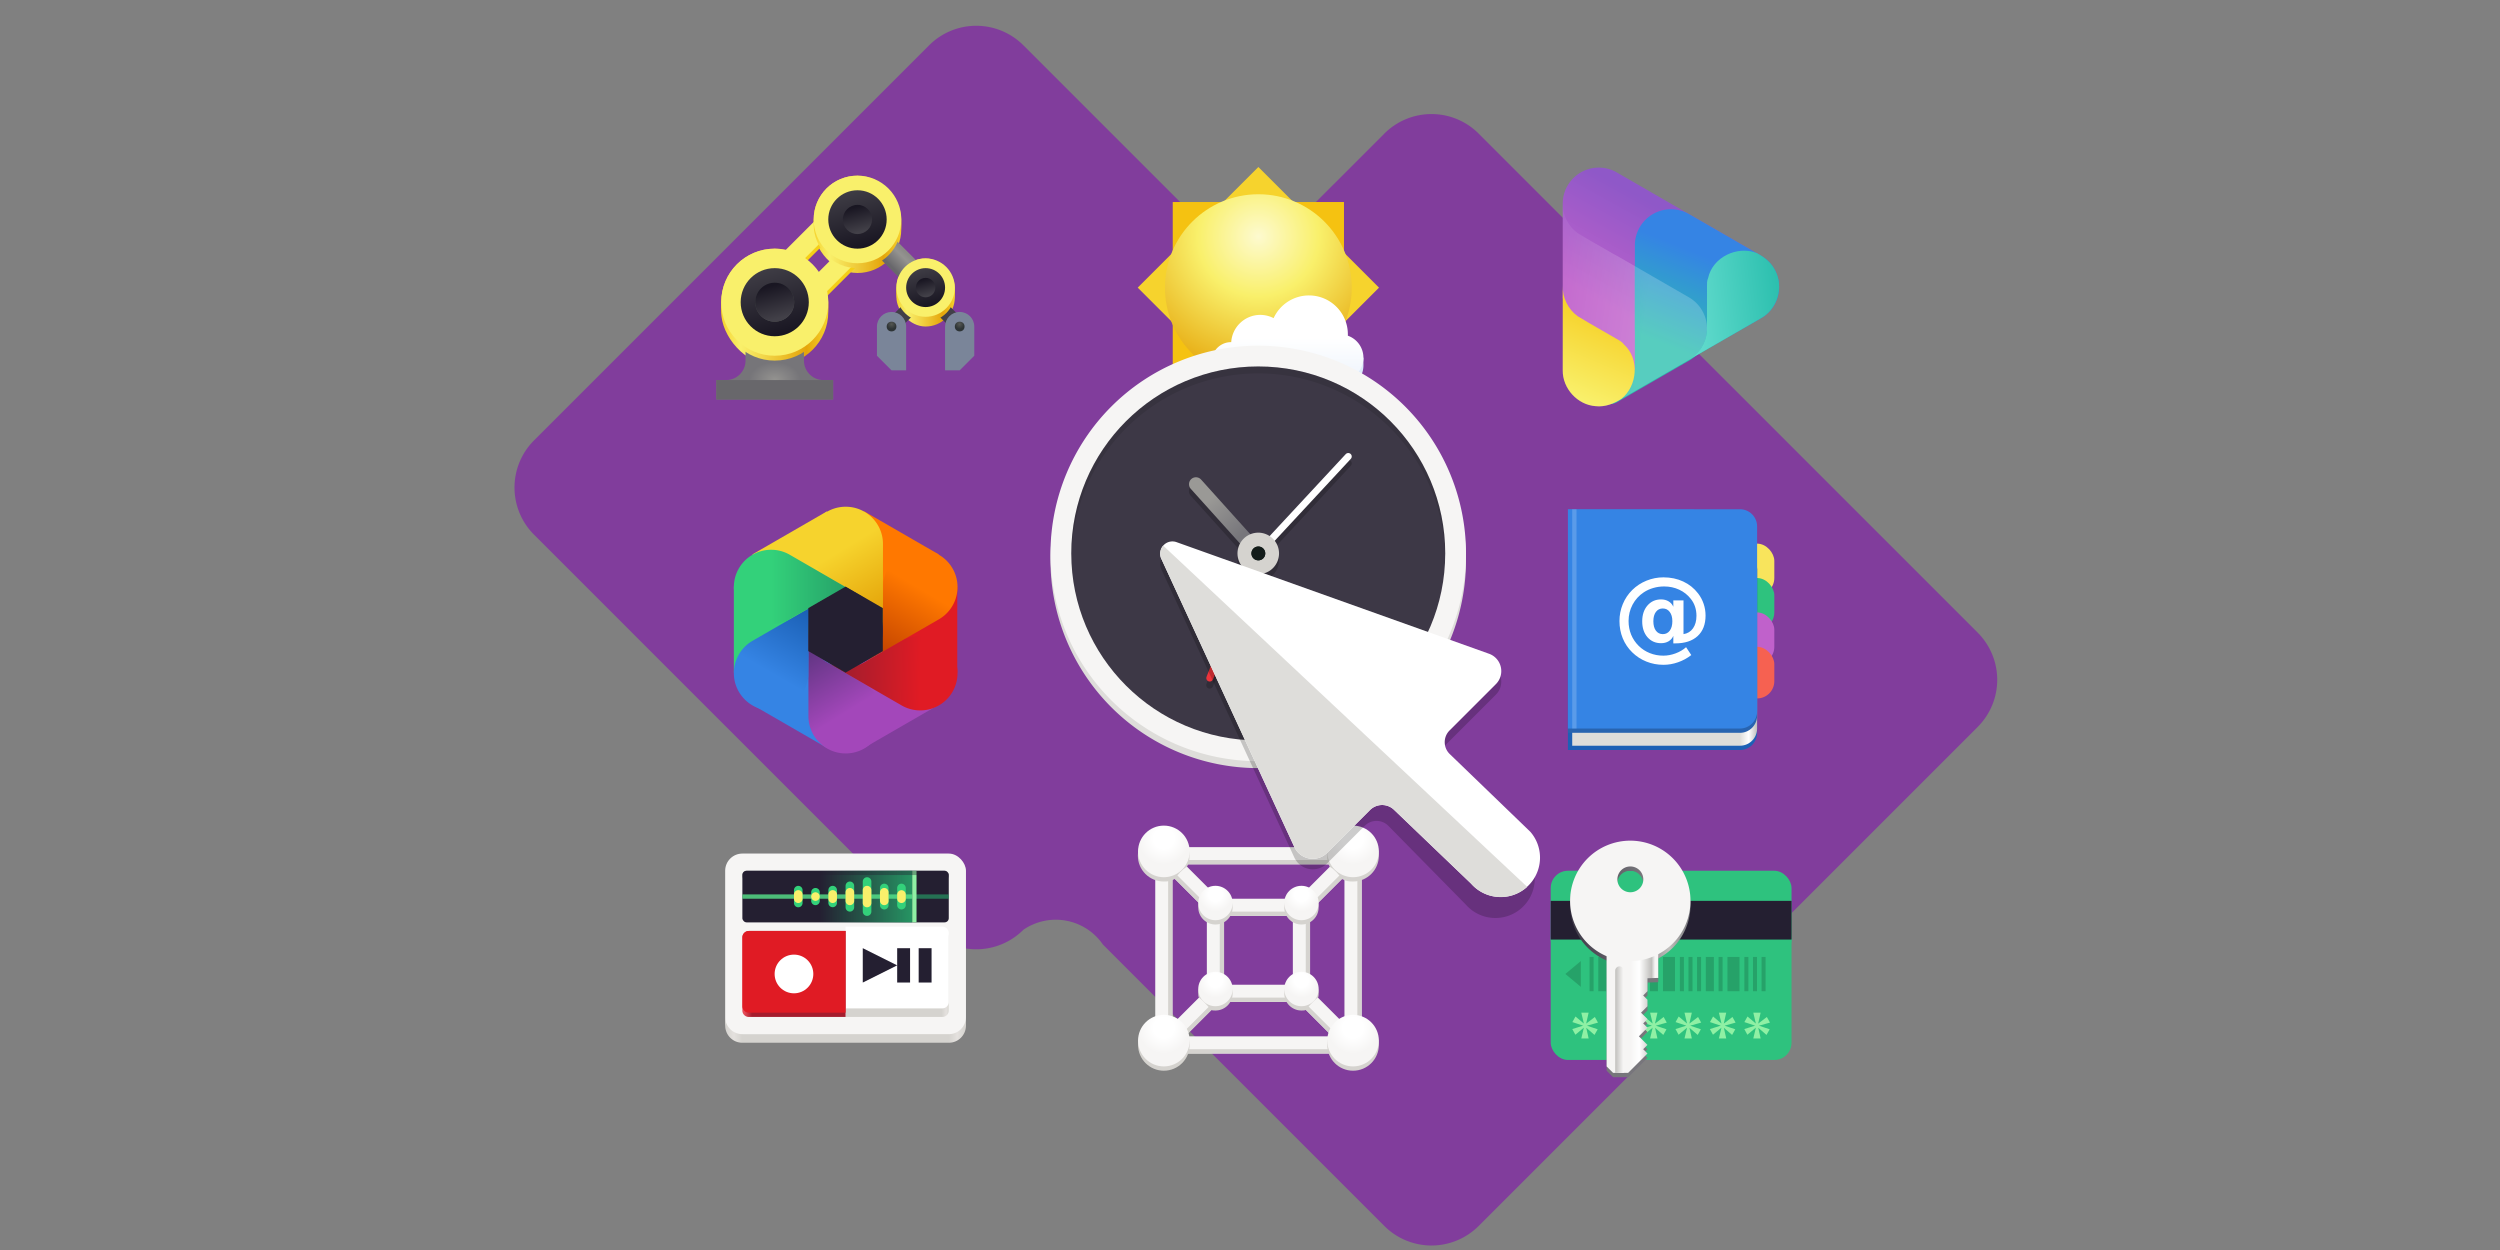 <svg xmlns="http://www.w3.org/2000/svg" xmlns:xlink="http://www.w3.org/1999/xlink" height="300" width="600"><rect width="100%" height="100%" fill="#808080" stroke="none"/><defs><linearGradient xlink:href="#z" id="aF" gradientUnits="userSpaceOnUse" gradientTransform="matrix(.857 0 0 .857 961.714 -317.176)" x1="165.737" y1="323.267" x2="134.779" y2="207.729"/><linearGradient xlink:href="#a" id="bo" gradientUnits="userSpaceOnUse" gradientTransform="matrix(.25 0 0 .25 -15.5 297.009)" x1="513.5" y1="-88.536" x2="277.5" y2="-88.536"/><linearGradient xlink:href="#a" id="bp" gradientUnits="userSpaceOnUse" gradientTransform="matrix(.25 0 0 .25 -22 121.009)" x1="120" y1="619.964" x2="568" y2="619.964"/><linearGradient xlink:href="#b" id="bq" gradientUnits="userSpaceOnUse" gradientTransform="translate(-6.712 -3)" x1="106.712" y1="227" x2="58.712" y2="227"/><linearGradient id="b"><stop offset="0" stop-color="#26a269"/><stop offset="1" stop-color="#26a269" stop-opacity="0"/></linearGradient><linearGradient xlink:href="#c" id="br" gradientUnits="userSpaceOnUse" gradientTransform="translate(-6.712 -4)" x1="23.712" y1="268.75" x2="27.212" y2="268.75"/><linearGradient id="c"><stop offset="0" stop-color="#e54b57"/><stop offset="1" stop-color="#a51d2d"/></linearGradient><linearGradient xlink:href="#d" id="bl" gradientUnits="userSpaceOnUse" x1="142" y1="268" x2="198" y2="268"/><linearGradient id="d"><stop offset="0" stop-color="#77767b"/><stop offset=".176" stop-color="#c0bfbc"/><stop offset=".409" stop-color="#77767b"/><stop offset="1" stop-color="#3d3846"/></linearGradient><linearGradient xlink:href="#e" id="bm" gradientUnits="userSpaceOnUse" gradientTransform="translate(55.1 .071)" x1="78.692" y1="238.308" x2="67.122" y2="249.878"/><linearGradient id="e"><stop offset="0" stop-color="#f6f5f4"/><stop offset=".257" stop-color="#fff"/><stop offset=".6" stop-color="#c0bfbc"/><stop offset=".703" stop-color="#f6f5f4"/><stop offset="1" stop-color="#f6f5f4"/></linearGradient><linearGradient xlink:href="#f" id="bn" gradientUnits="userSpaceOnUse" gradientTransform="translate(55.77 171.284)" x1="88.508" y1="67.68" x2="85.887" y2="70.301"/><linearGradient id="f"><stop offset="0" stop-color="#c0bfbc"/><stop offset="1" stop-color="#f6f5f4"/></linearGradient><linearGradient xlink:href="#g" id="bk" gradientUnits="userSpaceOnUse" gradientTransform="matrix(1.829 -.816 .816 1.829 -3637.962 92.03)" x1="1660.857" y1="806.297" x2="1662.99" y2="812.882"/><linearGradient id="g"><stop offset="0" stop-color="#9a9996"/><stop offset="1" stop-color="#77767b"/></linearGradient><linearGradient xlink:href="#w" id="ay" gradientUnits="userSpaceOnUse" gradientTransform="translate(804 -220.033)" x1="216" y1="144" x2="360" y2="144"/><linearGradient id="h"><stop offset="0" stop-color="#fff"/><stop offset=".4" stop-color="#fff"/><stop offset="1" stop-color="#f6f5f4"/></linearGradient><linearGradient xlink:href="#c" id="aw" gradientUnits="userSpaceOnUse" gradientTransform="translate(-6.712 -4)" x1="23.712" y1="268.75" x2="27.212" y2="268.75"/><linearGradient xlink:href="#b" id="av" gradientUnits="userSpaceOnUse" gradientTransform="translate(-6.712 -3)" x1="106.712" y1="227" x2="58.712" y2="227"/><linearGradient xlink:href="#a" id="au" gradientUnits="userSpaceOnUse" gradientTransform="matrix(.25 0 0 .25 -22 121.009)" x1="120" y1="619.964" x2="568" y2="619.964"/><linearGradient xlink:href="#a" id="at" gradientUnits="userSpaceOnUse" gradientTransform="matrix(.25 0 0 .25 -15.5 297.009)" x1="513.5" y1="-88.536" x2="277.5" y2="-88.536"/><linearGradient xlink:href="#f" id="as" gradientUnits="userSpaceOnUse" gradientTransform="translate(55.77 171.284)" x1="88.508" y1="67.68" x2="85.887" y2="70.301"/><linearGradient xlink:href="#e" id="ar" gradientUnits="userSpaceOnUse" gradientTransform="translate(55.1 .071)" x1="78.692" y1="238.308" x2="67.122" y2="249.878"/><linearGradient xlink:href="#d" id="aq" gradientUnits="userSpaceOnUse" x1="142" y1="268" x2="198" y2="268"/><linearGradient xlink:href="#i" id="bb" gradientUnits="userSpaceOnUse" gradientTransform="translate(0 640)" x1="384" y1="120" x2="416" y2="120"/><linearGradient id="i"><stop offset="0" stop-color="#deddda"/><stop offset=".511" stop-color="#fff"/><stop offset="1" stop-color="#c0bfbc"/></linearGradient><linearGradient xlink:href="#j" id="aW" gradientUnits="userSpaceOnUse" gradientTransform="translate(42.443 122.181)" x1="32" y1="239.25" x2="56" y2="196"/><linearGradient id="j"><stop offset="0" stop-color="#c061cb"/><stop offset="1" stop-color="#8f58c8"/></linearGradient><linearGradient xlink:href="#k" id="aX" gradientUnits="userSpaceOnUse" gradientTransform="translate(42.443 122.181)" x1="64" y1="260" x2="80" y2="220"/><linearGradient id="k"><stop offset="0" stop-color="#2dc0af"/><stop offset="1" stop-color="#3584e4"/></linearGradient><linearGradient xlink:href="#l" id="aY" gradientUnits="userSpaceOnUse" gradientTransform="translate(42.443 122.181)" x1="56" y1="252" x2="0" y2="244"/><linearGradient id="l"><stop offset="0" stop-color="#fff"/><stop offset="1" stop-color="#fff" stop-opacity="0"/></linearGradient><linearGradient xlink:href="#m" id="aZ" gradientUnits="userSpaceOnUse" gradientTransform="rotate(-120 320.2 508.254)" x1="529.288" y1="441.731" x2="543.341" y2="408.599"/><linearGradient id="m"><stop offset="0" stop-color="#2dc0af"/><stop offset="1" stop-color="#5ed9cb"/></linearGradient><linearGradient xlink:href="#n" id="ba" gradientUnits="userSpaceOnUse" gradientTransform="translate(-461.557 -35.819)" x1="529.288" y1="441.731" x2="543.341" y2="408.599"/><linearGradient id="n"><stop offset="0" stop-color="#f9f06b"/><stop offset="1" stop-color="#f6d32d"/></linearGradient><linearGradient xlink:href="#g" id="ap" gradientUnits="userSpaceOnUse" gradientTransform="matrix(1.829 -.816 .816 1.829 -3637.962 92.03)" x1="1660.857" y1="806.297" x2="1662.99" y2="812.882"/><linearGradient id="o"><stop offset="0" stop-color="#fdfacf"/><stop offset=".4" stop-color="#f9f06b"/><stop offset="1" stop-color="#e5a50a"/></linearGradient><linearGradient xlink:href="#p" id="aV" gradientUnits="userSpaceOnUse" gradientTransform="translate(-6 176)" x1="85" y1="107.162" x2="85" y2="86"/><linearGradient id="p"><stop offset="0" stop-color="#eef4fc"/><stop offset="1" stop-color="#fff"/></linearGradient><linearGradient xlink:href="#q" id="aO" gradientUnits="userSpaceOnUse" x1="45.999" y1="246.969" x2="64" y2="276"/><linearGradient id="q"><stop offset="0" stop-color="#613583"/><stop offset="1" stop-color="#a347ba"/></linearGradient><linearGradient xlink:href="#r" id="aP" gradientUnits="userSpaceOnUse" x1="82" y1="225.608" x2="64" y2="196"/><linearGradient id="r"><stop offset="0" stop-color="#e5a50a"/><stop offset="1" stop-color="#f6d32d"/></linearGradient><linearGradient xlink:href="#s" id="aQ" gradientUnits="userSpaceOnUse" x1="45.999" y1="225.608" x2="28" y2="256.785"/><linearGradient id="s"><stop offset="0" stop-color="#1a5fb4"/><stop offset="1" stop-color="#3584e4"/></linearGradient><linearGradient xlink:href="#t" id="aR" gradientUnits="userSpaceOnUse" x1="82.001" y1="246.393" x2="100" y2="216"/><linearGradient id="t"><stop offset="0" stop-color="#c64600"/><stop offset="1" stop-color="#ff7800"/></linearGradient><linearGradient xlink:href="#u" id="aS" gradientUnits="userSpaceOnUse" x1="63.999" y1="215.215" x2="28" y2="215.216"/><linearGradient id="u"><stop offset="0" stop-color="#26a269"/><stop offset="1" stop-color="#33d17a"/></linearGradient><linearGradient xlink:href="#v" id="aT" gradientUnits="userSpaceOnUse" x1="64.499" y1="257.074" x2="100" y2="258"/><linearGradient id="v"><stop offset="0" stop-color="#a51d2d"/><stop offset="1" stop-color="#e01b24"/></linearGradient><linearGradient xlink:href="#w" id="ax" gradientUnits="userSpaceOnUse" gradientTransform="translate(804 -220.033)" x1="352" y1="256" x2="448" y2="256"/><linearGradient id="w"><stop offset="0" stop-color="#f6d32d"/><stop offset=".182" stop-color="#f9f06b"/><stop offset=".795" stop-color="#e5a50a"/><stop offset="1" stop-color="#f6d32d"/></linearGradient><linearGradient xlink:href="#w" id="aE" gradientUnits="userSpaceOnUse" gradientTransform="translate(804 -220.033)" x1="216" y1="144" x2="360" y2="144"/><linearGradient xlink:href="#w" id="aC" gradientUnits="userSpaceOnUse" gradientTransform="translate(804 -220.033)" x1="64" y1="280" x2="240" y2="280"/><linearGradient xlink:href="#i" id="ag" gradientUnits="userSpaceOnUse" gradientTransform="translate(0 640)" x1="384" y1="120" x2="416" y2="120"/><linearGradient id="x"><stop offset="0" stop-color="#949390"/><stop offset="1" stop-color="#767579"/></linearGradient><linearGradient xlink:href="#w" id="aB" gradientUnits="userSpaceOnUse" gradientTransform="translate(804 -220.033)" x1="352" y1="256" x2="448" y2="256"/><linearGradient xlink:href="#y" id="aD" gradientUnits="userSpaceOnUse" gradientTransform="translate(828 -220.033)" x1="317.666" y1="211.334" x2="341.571" y2="187.429"/><linearGradient id="y"><stop offset="0" stop-color="#68676b"/><stop offset=".733" stop-color="#949390"/><stop offset="1" stop-color="#8b8a87"/></linearGradient><linearGradient id="a"><stop offset="0" stop-color="#d5d3cf"/><stop offset=".036" stop-color="#e4e1de"/><stop offset=".071" stop-color="#d5d3cf"/><stop offset=".929" stop-color="#d5d3cf"/><stop offset=".964" stop-color="#e4e1de"/><stop offset="1" stop-color="#d5d3cf"/></linearGradient><linearGradient id="z"><stop offset="0" stop-color="#191622"/><stop offset="1" stop-color="#424048"/></linearGradient><linearGradient xlink:href="#z" id="aG" gradientUnits="userSpaceOnUse" gradientTransform="translate(804 -220.033)" x1="165.737" y1="323.267" x2="134.779" y2="207.729"/><linearGradient xlink:href="#A" id="aH" gradientUnits="userSpaceOnUse" gradientTransform="translate(804 -220.033)" x1="144.906" y1="245.525" x2="159.094" y2="298.475"/><linearGradient id="A"><stop offset="0" stop-color="#2e3436"/><stop offset="1" stop-color="#555753"/></linearGradient><linearGradient xlink:href="#z" id="aI" gradientUnits="userSpaceOnUse" gradientTransform="translate(804 -220.033)" x1="144.906" y1="245.525" x2="159.094" y2="298.475"/><linearGradient xlink:href="#z" id="aJ" gradientUnits="userSpaceOnUse" gradientTransform="matrix(.75 0 0 .75 978 -288.032)" x1="144.906" y1="245.525" x2="159.094" y2="298.475"/><linearGradient xlink:href="#z" id="aK" gradientUnits="userSpaceOnUse" gradientTransform="matrix(.571 0 0 .571 1117.143 -127.462)" x1="165.737" y1="323.267" x2="134.779" y2="207.729"/><linearGradient xlink:href="#z" id="aL" gradientUnits="userSpaceOnUse" gradientTransform="matrix(.5 0 0 .5 1128 -108.033)" x1="144.906" y1="245.525" x2="159.094" y2="298.475"/><linearGradient xlink:href="#n" id="af" gradientUnits="userSpaceOnUse" gradientTransform="translate(-461.557 -35.819)" x1="529.288" y1="441.731" x2="543.341" y2="408.599"/><linearGradient id="B"><stop offset="0" stop-color="#555753"/><stop offset="1" stop-color="#2e3436"/></linearGradient><linearGradient xlink:href="#m" id="ae" gradientUnits="userSpaceOnUse" gradientTransform="rotate(-120 320.2 508.254)" x1="529.288" y1="441.731" x2="543.341" y2="408.599"/><linearGradient xlink:href="#l" id="ad" gradientUnits="userSpaceOnUse" gradientTransform="translate(42.443 122.181)" x1="56" y1="252" x2="0" y2="244"/><linearGradient xlink:href="#k" id="ac" gradientUnits="userSpaceOnUse" gradientTransform="translate(42.443 122.181)" x1="64" y1="260" x2="80" y2="220"/><linearGradient xlink:href="#j" id="ab" gradientUnits="userSpaceOnUse" gradientTransform="translate(42.443 122.181)" x1="32" y1="239.25" x2="56" y2="196"/><linearGradient xlink:href="#p" id="aa" gradientUnits="userSpaceOnUse" gradientTransform="translate(-6 176)" x1="85" y1="107.162" x2="85" y2="86"/><linearGradient xlink:href="#v" id="Y" gradientUnits="userSpaceOnUse" x1="64.499" y1="257.074" x2="100" y2="258"/><linearGradient xlink:href="#u" id="X" gradientUnits="userSpaceOnUse" x1="63.999" y1="215.215" x2="28" y2="215.216"/><linearGradient xlink:href="#t" id="W" gradientUnits="userSpaceOnUse" x1="82.001" y1="246.393" x2="100" y2="216"/><linearGradient xlink:href="#s" id="V" gradientUnits="userSpaceOnUse" x1="45.999" y1="225.608" x2="28" y2="256.785"/><linearGradient xlink:href="#r" id="U" gradientUnits="userSpaceOnUse" x1="82" y1="225.608" x2="64" y2="196"/><linearGradient xlink:href="#q" id="T" gradientUnits="userSpaceOnUse" x1="45.999" y1="246.969" x2="64" y2="276"/><linearGradient xlink:href="#z" id="Q" gradientUnits="userSpaceOnUse" gradientTransform="matrix(.5 0 0 .5 1128 -108.033)" x1="144.906" y1="245.525" x2="159.094" y2="298.475"/><linearGradient xlink:href="#z" id="P" gradientUnits="userSpaceOnUse" gradientTransform="matrix(.571 0 0 .571 1117.143 -127.462)" x1="165.737" y1="323.267" x2="134.779" y2="207.729"/><linearGradient xlink:href="#w" id="C" gradientUnits="userSpaceOnUse" gradientTransform="translate(804 -220.033)" x1="352" y1="256" x2="448" y2="256"/><linearGradient xlink:href="#w" id="D" gradientUnits="userSpaceOnUse" gradientTransform="translate(804 -220.033)" x1="216" y1="144" x2="360" y2="144"/><linearGradient xlink:href="#w" id="E" gradientUnits="userSpaceOnUse" gradientTransform="translate(804 -220.033)" x1="64" y1="280" x2="240" y2="280"/><linearGradient xlink:href="#w" id="G" gradientUnits="userSpaceOnUse" gradientTransform="translate(804 -220.033)" x1="352" y1="256" x2="448" y2="256"/><linearGradient xlink:href="#w" id="H" gradientUnits="userSpaceOnUse" gradientTransform="translate(804 -220.033)" x1="64" y1="280" x2="240" y2="280"/><linearGradient xlink:href="#y" id="I" gradientUnits="userSpaceOnUse" gradientTransform="translate(828 -220.033)" x1="317.666" y1="211.334" x2="341.571" y2="187.429"/><linearGradient xlink:href="#w" id="J" gradientUnits="userSpaceOnUse" gradientTransform="translate(804 -220.033)" x1="216" y1="144" x2="360" y2="144"/><linearGradient xlink:href="#z" id="K" gradientUnits="userSpaceOnUse" gradientTransform="matrix(.857 0 0 .857 961.714 -317.176)" x1="165.737" y1="323.267" x2="134.779" y2="207.729"/><linearGradient xlink:href="#z" id="L" gradientUnits="userSpaceOnUse" gradientTransform="translate(804 -220.033)" x1="165.737" y1="323.267" x2="134.779" y2="207.729"/><linearGradient xlink:href="#A" id="M" gradientUnits="userSpaceOnUse" gradientTransform="translate(804 -220.033)" x1="144.906" y1="245.525" x2="159.094" y2="298.475"/><linearGradient xlink:href="#z" id="N" gradientUnits="userSpaceOnUse" gradientTransform="translate(804 -220.033)" x1="144.906" y1="245.525" x2="159.094" y2="298.475"/><linearGradient xlink:href="#z" id="O" gradientUnits="userSpaceOnUse" gradientTransform="matrix(.75 0 0 .75 978 -288.032)" x1="144.906" y1="245.525" x2="159.094" y2="298.475"/><linearGradient xlink:href="#w" id="az" gradientUnits="userSpaceOnUse" gradientTransform="translate(804 -220.033)" x1="64" y1="280" x2="240" y2="280"/><radialGradient xlink:href="#B" id="S" gradientUnits="userSpaceOnUse" gradientTransform="translate(-1492 -220)" cx="343.875" cy="308.125" fx="343.875" fy="308.125" r="8"/><radialGradient xlink:href="#x" id="F" cx="128" cy="384.952" fx="128" fy="384.952" r="80" gradientUnits="userSpaceOnUse" gradientTransform="matrix(.525 0 0 .367 60.8 242.53)"/><radialGradient xlink:href="#o" id="Z" gradientUnits="userSpaceOnUse" gradientTransform="matrix(.347 0 0 .342 -33.506 42.518)" cx="280.994" cy="488.848" fx="280.994" fy="488.848" r="224"/><radialGradient xlink:href="#h" id="ao" gradientUnits="userSpaceOnUse" gradientTransform="matrix(4 0 0 4 -484.799 -649.952)" cx="134.2" cy="222.988" fx="134.2" fy="222.988" r="2"/><radialGradient xlink:href="#h" id="an" gradientUnits="userSpaceOnUse" gradientTransform="matrix(4 0 0 4 -484.799 -689.952)" cx="134.2" cy="222.988" fx="134.2" fy="222.988" r="2"/><radialGradient xlink:href="#h" id="am" gradientUnits="userSpaceOnUse" gradientTransform="matrix(6 0 0 6 -777.198 -1073.928)" cx="134.2" cy="222.988" fx="134.2" fy="222.988" r="2"/><radialGradient xlink:href="#h" id="al" cx="134.2" cy="222.988" fx="134.2" fy="222.988" r="2" gradientUnits="userSpaceOnUse" gradientTransform="matrix(6 0 0 6 -777.198 -1161.928)"/><radialGradient xlink:href="#h" id="ak" gradientUnits="userSpaceOnUse" gradientTransform="matrix(4 0 0 4 -444.799 -689.952)" cx="134.2" cy="222.988" fx="134.2" fy="222.988" r="2"/><radialGradient xlink:href="#h" id="aj" gradientUnits="userSpaceOnUse" gradientTransform="matrix(4 0 0 4 -444.799 -649.952)" cx="134.2" cy="222.988" fx="134.2" fy="222.988" r="2"/><radialGradient xlink:href="#h" id="ai" gradientUnits="userSpaceOnUse" gradientTransform="matrix(6 0 0 6 -689.198 -1073.928)" cx="134.2" cy="222.988" fx="134.2" fy="222.988" r="2"/><radialGradient xlink:href="#h" id="ah" gradientUnits="userSpaceOnUse" gradientTransform="matrix(6 0 0 6 -689.198 -1161.928)" cx="134.2" cy="222.988" fx="134.2" fy="222.988" r="2"/><radialGradient xlink:href="#B" id="R" cx="343.875" cy="308.125" fx="343.875" fy="308.125" r="8" gradientUnits="userSpaceOnUse" gradientTransform="translate(916 -220)"/><radialGradient xlink:href="#B" id="aM" gradientUnits="userSpaceOnUse" gradientTransform="translate(916 -220)" cx="343.875" cy="308.125" fx="343.875" fy="308.125" r="8"/><radialGradient xlink:href="#x" id="aA" gradientUnits="userSpaceOnUse" gradientTransform="matrix(.525 0 0 .367 60.8 242.53)" cx="128" cy="384.952" fx="128" fy="384.952" r="80"/><radialGradient xlink:href="#o" id="aU" gradientUnits="userSpaceOnUse" gradientTransform="matrix(.347 0 0 .342 -33.506 42.518)" cx="280.994" cy="488.848" fx="280.994" fy="488.848" r="224"/><radialGradient xlink:href="#h" id="bj" gradientUnits="userSpaceOnUse" gradientTransform="matrix(4 0 0 4 -484.799 -649.952)" cx="134.2" cy="222.988" fx="134.2" fy="222.988" r="2"/><radialGradient xlink:href="#h" id="bi" gradientUnits="userSpaceOnUse" gradientTransform="matrix(4 0 0 4 -484.799 -689.952)" cx="134.2" cy="222.988" fx="134.2" fy="222.988" r="2"/><radialGradient xlink:href="#h" id="bh" gradientUnits="userSpaceOnUse" gradientTransform="matrix(6 0 0 6 -777.198 -1073.928)" cx="134.2" cy="222.988" fx="134.2" fy="222.988" r="2"/><radialGradient xlink:href="#h" id="bg" gradientUnits="userSpaceOnUse" gradientTransform="matrix(6 0 0 6 -777.198 -1161.928)" cx="134.2" cy="222.988" fx="134.2" fy="222.988" r="2"/><radialGradient xlink:href="#h" id="bf" gradientUnits="userSpaceOnUse" gradientTransform="matrix(4 0 0 4 -444.799 -689.952)" cx="134.2" cy="222.988" fx="134.2" fy="222.988" r="2"/><radialGradient xlink:href="#h" id="be" gradientUnits="userSpaceOnUse" gradientTransform="matrix(4 0 0 4 -444.799 -649.952)" cx="134.2" cy="222.988" fx="134.2" fy="222.988" r="2"/><radialGradient xlink:href="#h" id="bd" gradientUnits="userSpaceOnUse" gradientTransform="matrix(6 0 0 6 -689.198 -1073.928)" cx="134.2" cy="222.988" fx="134.2" fy="222.988" r="2"/><radialGradient xlink:href="#h" id="bc" gradientUnits="userSpaceOnUse" gradientTransform="matrix(6 0 0 6 -689.198 -1161.928)" cx="134.2" cy="222.988" fx="134.2" fy="222.988" r="2"/><radialGradient xlink:href="#B" id="aN" gradientUnits="userSpaceOnUse" gradientTransform="translate(-1492 -220)" cx="343.875" cy="308.125" fx="343.875" fy="308.125" r="8"/></defs><g transform="rotate(90 -89.26 97.181)" fill="#fff" paint-order="markers fill stroke"><circle cx="269.058" cy="-358.638" r="10.787"/><circle r="10.787" cy="-325.812" cx="269.058"/><circle cx="269.058" cy="-292.985" r="10.787"/><circle r="10.787" cy="-260.158" cx="269.058"/><circle cx="269.058" cy="-227.331" r="10.787"/><circle cx="269.058" cy="-389.633" r="10.787"/><circle cx="269.058" cy="-194.525" r="10.787"/></g><path d="M222.989 10.874l-94.822 94.822a16 16 90 000 22.627l94.822 94.822a16 16 180 0022.627 0 13.724 13.724 10.524 0119.083 3.545l67.546 67.546a16 16 0 0022.627 0l119.775-119.774a16 16 90 000-22.628L354.872 32.06a16 16 0 00-22.627 0l-21.408 21.407a16 16 0 01-22.627 0l-42.594-42.593a16 16 0 00-22.627 0z" fill="#813d9c"/><g transform="matrix(.146 0 0 .146 46.362 64.94)"><rect style="marker:none" width="96" height="112" x="1156" y="-20.033" rx="48" ry="48" fill="url(#C)"/><rect style="marker:none" width="144" height="160" x="1020" y="-156.033" rx="72" ry="72" fill="url(#D)"/><rect style="marker:none" width="176" height="192" x="868" y="-36.033" rx="88" ry="88" fill="url(#E)"/><path style="line-height:normal;font-variant-ligatures:normal;font-variant-position:normal;font-variant-caps:normal;font-variant-numeric:normal;font-variant-alternates:normal;font-feature-settings:normal;text-indent:0;text-align:start;text-decoration-line:none;text-decoration-style:solid;text-decoration-color:#000;text-transform:none;text-orientation:mixed;white-space:normal;shape-padding:0;isolation:auto;mix-blend-mode:normal;solid-color:#000;solid-opacity:1" d="M1077.373-106.66l-160 160 45.254 45.254 160-160z" color="#000" font-weight="400" font-family="sans-serif" overflow="visible" fill="none" stroke="#f5ce17" stroke-width="32"/><path style="line-height:normal;font-variant-ligatures:normal;font-variant-position:normal;font-variant-caps:normal;font-variant-numeric:normal;font-variant-alternates:normal;font-feature-settings:normal;text-indent:0;text-align:start;text-decoration-line:none;text-decoration-style:solid;text-decoration-color:#000;text-transform:none;text-orientation:mixed;white-space:normal;shape-padding:0;isolation:auto;mix-blend-mode:normal;solid-color:#000;solid-opacity:1" d="M80 224v128c0 17.673-14.327 32-32 32H32v32h192v-32h-16c-17.673 0-32-14.327-32-32V224z" color="#000" font-weight="400" font-family="sans-serif" overflow="visible" fill="url(#F)" transform="translate(828 -204.033)"/><path style="marker:none" fill="#68676b" d="M860 179.967h192v32H860z"/><path d="M1140 99.967l64-64 64 64" fill="none" stroke="#424048" stroke-width="24"/><circle r="48" cy="35.967" cx="1204" style="marker:none" fill="url(#G)"/><path style="marker:none" d="M1260 68c13.255 0 24 10.745 24 24v48l-24 24h-24V92c0-13.255 10.745-24 24-24z" fill="#7a8599"/><path style="line-height:normal;font-variant-ligatures:normal;font-variant-position:normal;font-variant-caps:normal;font-variant-numeric:normal;font-variant-alternates:normal;font-feature-settings:normal;text-indent:0;text-align:start;text-decoration-line:none;text-decoration-style:solid;text-decoration-color:#000;text-transform:none;text-orientation:mixed;white-space:normal;shape-padding:0;isolation:auto;mix-blend-mode:normal;solid-color:#000;solid-opacity:1" d="M1077.373-114.66l-160 160 45.254 45.254 160-160z" color="#000" font-weight="400" font-family="sans-serif" overflow="visible" fill="none" stroke="#f9f06b" stroke-width="32"/><circle style="marker:none" cx="956" cy="59.967" r="88" fill="url(#H)"/><circle style="marker:none" cx="956" cy="51.967" r="88" fill="#f9f06b"/><path d="M1221 43.967l-128-128" fill="none" stroke="url(#I)" stroke-width="40"/><circle style="marker:none" cx="1092" cy="-76.033" r="72" fill="url(#J)"/><circle style="marker:none" cx="1092" cy="-84.033" r="72" fill="#f9f06b"/><circle r="48" cy="27.967" cx="1204" style="marker:none" fill="#f9f06b"/><circle style="marker:none" cx="1092" cy="-84.033" fill="url(#K)" r="48"/><circle style="marker:none" cx="956" cy="51.967" r="56" fill="url(#L)"/><circle style="marker:none" cx="956" cy="51.967" r="32" fill="url(#M)"/><circle style="marker:none" cx="956" cy="51.967" r="32" fill="url(#N)"/><circle style="marker:none" cx="1092" cy="-84.033" r="24" fill="url(#O)"/><circle style="marker:none" cx="1204" cy="27.967" fill="url(#P)" r="32"/><circle style="marker:none" cx="1204" cy="27.967" r="16" fill="url(#Q)"/><circle r="8" style="marker:none" cx="1260" cy="92" fill="url(#R)"/><path style="marker:none" d="M1148 68c-13.255 0-24 10.745-24 24v48l24 24h24V92c0-13.255-10.745-24-24-24z" fill="#7a8599"/><circle r="8" style="marker:none" cx="-1148" cy="92" transform="scale(-1 1)" fill="url(#S)"/></g><path d="M211.873 145.945v10.32l-8.937 5.16-8.937-5.16v-10.32l8.937-5.16z" fill="#3d3846"/><path d="M185.062 140.786v20.639" fill="none" stroke="#33d17a" stroke-width="17.874"/><path d="M202.936 171.746l-17.875-10.321" fill="none" stroke="#3584e4" stroke-width="17.874"/><path d="M202.936 171.746l17.874-10.322" fill="none" stroke="#a347ba" stroke-width="17.874"/><path d="M220.81 140.785v20.64" fill="none" stroke="#e01b24" stroke-width="17.874"/><path d="M220.81 140.785l-17.875-10.32" fill="none" stroke="#ff7800" stroke-width="17.874"/><path d="M185.062 140.786l17.873-10.32" fill="none" stroke="#f6d32d" stroke-width="17.874"/><path d="M64 295.57c9.941 0 18-8.06 18-18a18 18 0 00-7.744-14.766l-9.258-5.442-.998-.576a419.435 419.435 0 01-8.534-4.96A18 18 0 0146 236v41.568c0 9.941 8.059 18 18 18zm-17.934-19.452c.024-.283.065-.562.102-.842-.04.28-.074.56-.102.842zm.938-4.412c.026-.075.045-.154.072-.229l.004-.002-.076.23z" fill="url(#T)" transform="matrix(.497 0 0 .497 171.159 33.928)"/><path d="M64 176.432c-9.941 0-18 8.059-18 18a18 18 0 007.744 14.765l9.258 5.442.998.576a419.435 419.435 0 018.534 4.96A18 18 0 0182 236v-41.568c0-9.941-8.059-18-18-18zm17.934 19.45c-.024.284-.065.563-.102.843.04-.28.074-.56.102-.842zm-.938 4.413c-.026.075-.045.153-.072.228l-.004.002.076-.23z" fill="url(#U)" transform="matrix(.497 0 0 .497 171.159 33.928)"/><path d="M12.412 265.785c4.97 8.61 15.98 11.559 24.588 6.588a18 18 0 008.916-14.09l.083-10.737v-1.153c-.03-3.185-.017-6.864.03-9.87a18 18 0 018.97-16.11l-9 5.195-18 10.393-4.068 2.349-4.93 2.846c-8.61 4.97-11.56 15.98-6.589 24.589zm7.878-25.257c.257-.12.52-.224.78-.333-.262.105-.522.216-.78.333zm4.29-1.394c.078-.015.156-.038.234-.052l.004.002-.238.05z" fill="url(#V)" transform="matrix(.497 0 0 .497 171.159 33.928)"/><path d="M115.588 206.216c-4.97-8.61-15.98-11.559-24.588-6.588a18 18 0 00-8.916 14.089l-.083 10.738v1.153c.03 3.185.017 6.864-.03 9.87a18 18 0 01-8.97 16.11l9-5.196L100 236l4.068-2.349 4.93-2.846c8.61-4.971 11.56-15.98 6.589-24.589zm-7.878 25.257c-.257.12-.52.224-.78.333.262-.105.522-.216.78-.333zm-4.29 1.394c-.078.015-.156.037-.234.051l-.004-.002c.08-.015.158-.032.238-.049z" fill="url(#W)" transform="matrix(.497 0 0 .497 171.159 33.928)"/><path d="M12.412 206.216c-4.97 8.61-2.02 19.618 6.588 24.588a18 18 0 0016.66.677L45 226.184l.998-.576a419.443 419.443 0 018.563-4.91A18 18 0 0173 220.412l-9-5.197-18.001-10.392-4.068-2.349-4.93-2.846c-8.61-4.971-19.619-2.021-24.59 6.588zm25.812-5.805c.233.162.454.337.678.509a18.002 18.002 0 00-.678-.51zm3.352 3.018c.052.06.11.115.162.176v.004l-.162-.18z" fill="url(#X)" transform="matrix(.497 0 0 .497 171.159 33.928)"/><path d="M115.588 265.785c4.97-8.61 2.02-19.618-6.588-24.589a18 18 0 00-16.66-.676L83 245.817l-.998.576a419.416 419.416 0 01-8.563 4.91A18 18 0 0155 251.59l9 5.196 18.001 10.393 4.068 2.349 4.93 2.846c8.61 4.97 19.619 2.021 24.59-6.588zm-25.812 5.805c-.233-.162-.454-.337-.678-.509.222.175.448.345.678.51zm-3.352-3.018c-.052-.06-.11-.116-.162-.177v-.004l.162.182z" fill="url(#Y)" transform="matrix(.497 0 0 .497 171.159 33.928)"/><path d="M193.999 145.945v10.32l8.937 5.16 8.937-5.16v-10.32l-8.937-5.16z" fill="#241f31"/><g transform="matrix(.467 0 0 .467 272.118 -41.177)"><path style="marker:none" fill="#f5c211" d="M20 192h88v88H20z"/><path style="marker:none" fill="#f6d32d" d="M126 236l-62 62-62-62 62-62z"/><circle cy="236" cx="64" style="marker:none" fill="url(#Z)" r="48"/><path d="M90 244a20 20 0 00-18.158 11.668A15.003 15.003 0 0065 254c-7.89.009-14.424 6.129-14.95 14.002L50 268c-4.1 0-7.618 2.47-9.162 6H40v4c0 5.523 4.477 10 10 10h56a12 12 0 0012-12v-4h-.707a12 12 0 00-7.328-7.313c.015-.228.027-.458.035-.687 0-11.046-8.954-20-20-20z" fill="#dceafa"/><path d="M90 240a20 20 0 00-18.158 11.668A15.003 15.003 0 0065 250c-7.89.009-14.424 6.129-14.95 14.002L50 264c-5.523 0-10 4.477-10 10s4.477 10 10 10h56a12 12 0 0012-12 12 12 0 00-8.035-11.313c.015-.228.027-.458.035-.687 0-11.046-8.954-20-20-20z" fill="url(#aa)"/></g><g color="#000" font-weight="400" font-family="sans-serif" fill-rule="evenodd"><path style="line-height:normal;font-variant-ligatures:normal;font-variant-position:normal;font-variant-caps:normal;font-variant-numeric:normal;font-variant-alternates:normal;font-feature-settings:normal;text-indent:0;text-align:start;text-decoration-line:none;text-decoration-style:solid;text-decoration-color:#000;text-transform:none;text-orientation:mixed;white-space:normal;shape-padding:0;isolation:auto;mix-blend-mode:normal;solid-color:#000;solid-opacity:1" d="M383.95 60.362c-6.366-4.032-6.239 41.596 4.127 36.168l17.326-10.003c5.774-3.335 5.774-11.67 0-15.004L388.077 61.52a8.664 8.664 0 00-4.127-1.158z" overflow="visible" fill="#2dc0af"/><path style="line-height:normal;font-variant-ligatures:normal;font-variant-position:normal;font-variant-caps:normal;font-variant-numeric:normal;font-variant-alternates:normal;font-feature-settings:normal;text-indent:0;text-align:start;text-decoration-line:none;text-decoration-style:solid;text-decoration-color:#000;text-transform:none;text-orientation:mixed;white-space:normal;shape-padding:0;isolation:auto;mix-blend-mode:normal;solid-color:#000;solid-opacity:1" d="M78.82 304.187c-8.98-.21-16.375 7.01-16.377 15.994v41.9c16.21 38.843 21.356 21.45 32 32v-46.187l40 23.094 16-27.713-64-36.95a16.002 16.002 0 00-7.623-2.138z" overflow="visible" fill="url(#ab)" transform="matrix(.541 0 0 .541 341.275 -124.336)"/><path style="line-height:normal;font-variant-ligatures:normal;font-variant-position:normal;font-variant-caps:normal;font-variant-numeric:normal;font-variant-alternates:normal;font-feature-settings:normal;text-indent:0;text-align:start;text-decoration-line:none;text-decoration-style:solid;text-decoration-color:#000;text-transform:none;text-orientation:mixed;white-space:normal;shape-padding:0;isolation:auto;mix-blend-mode:normal;solid-color:#000;solid-opacity:1" d="M110.82 322.662a16.002 16.002 0 00-16.377 15.994v36.95a16.002 16.002 0 0024 13.856l32-18.474a16.002 16.002 0 000-27.713l-32-18.475a16.002 16.002 0 00-7.623-2.138z" overflow="visible" fill="url(#ac)" transform="matrix(.541 0 0 .541 341.275 -124.336)"/><path style="line-height:normal;font-variant-ligatures:normal;font-variant-position:normal;font-variant-caps:normal;font-variant-numeric:normal;font-variant-alternates:normal;font-feature-settings:normal;text-indent:0;text-align:start;text-decoration-line:none;text-decoration-style:solid;text-decoration-color:#000;text-transform:none;text-orientation:mixed;white-space:normal;shape-padding:0;isolation:auto;mix-blend-mode:normal;solid-color:#000;solid-opacity:1" d="M62.46 320.812c-.04 12.106-.006 24.214-.017 36.32v36.95a16.002 16.002 0 0024 13.857l32-18.477a16.002 16.002 0 000-27.712l-32-18.475a16.002 16.002 0 00-1.174-.602c-5.392-3.139-10.852-6.166-16.168-9.43-3.984-2.83-6.487-7.559-6.64-12.431z" overflow="visible" opacity=".2" fill="url(#ad)" transform="matrix(.541 0 0 .541 341.275 -124.336)"/><path d="M118.056 389.61c10.815-6.191 21.588-12.456 32.386-18.676 7.049-3.897 10.06-13.432 6.472-20.653-1.64-3.746-4.936-6.356-8.47-8.215-8.542-3.355-19.517 1.811-21.503 11.106-.582 1.252-.51 2.562-.498 3.96-.047 6.672.097 13.35-.082 20.018-.49 5.194-3.7 10.008-8.305 12.46z" style="line-height:normal;font-variant-ligatures:normal;font-variant-position:normal;font-variant-caps:normal;font-variant-numeric:normal;font-variant-alternates:normal;font-feature-settings:normal;text-indent:0;text-align:start;text-decoration-line:none;text-decoration-style:solid;text-decoration-color:#000;text-transform:none;text-orientation:mixed;white-space:normal;shape-padding:0;isolation:auto;mix-blend-mode:normal;solid-color:#000;solid-opacity:1" overflow="visible" fill="url(#ae)" transform="matrix(.541 0 0 .541 341.275 -124.336)"/><path style="line-height:normal;font-variant-ligatures:normal;font-variant-position:normal;font-variant-caps:normal;font-variant-numeric:normal;font-variant-alternates:normal;font-feature-settings:normal;text-indent:0;text-align:start;text-decoration-line:none;text-decoration-style:solid;text-decoration-color:#000;text-transform:none;text-orientation:mixed;white-space:normal;shape-padding:0;isolation:auto;mix-blend-mode:normal;solid-color:#000;solid-opacity:1" d="M62.462 356.697c-.045 12.46-.007 24.923-.02 37.385-.148 8.052 6.604 15.427 14.651 15.931 4.064.453 7.972-1.097 11.35-3.228 7.176-5.72 8.19-17.808 1.133-24.175-.794-1.13-1.964-1.723-3.18-2.411-5.755-3.377-11.61-6.59-17.296-10.08-4.253-3.022-6.817-8.209-6.638-13.422z" overflow="visible" fill="url(#af)" transform="matrix(.541 0 0 .541 341.275 -124.336)"/></g><g transform="matrix(.516 0 0 .516 465.309 30.625)"><rect ry="8.003" rx="8" y="193.5" x="-92.5" height="24" width="16" style="marker:none" fill="#f8e45c"/><rect ry="8.003" rx="8" y="209.5" x="-92.5" height="24" width="16" style="marker:none" fill="#2ec27e"/><rect ry="8.003" rx="8" y="225.5" x="-92.5" height="24" width="16" style="marker:none" fill="#c061cb"/><rect ry="8.003" rx="8" y="241.5" x="-92.5" height="24" width="16" style="marker:none" fill="#f66151"/><path style="marker:none" d="M-172.5 197.5v92h80c4.432 0 8-3.568 8-8v-76c0-4.432-3.568-8-8-8z" fill="#1d60b5"/><path style="marker:none" d="M72 620v280h312c17.728 0 32-14.272 32-32V652c0-17.728-14.272-32-32-32z" fill="url(#ag)" transform="matrix(.25 0 0 .25 -188.5 62.5)"/><path style="marker:none" d="M-172.5 197.5v84h80c4.432 0 8-3.568 8-8v-68c0-4.432-3.568-8-8-8z" fill="#2864b0"/><path style="marker:none" d="M-172.5 177.5v102h80c4.432 0 8-3.568 8-8v-86c0-4.432-3.568-8-8-8z" fill="#3584e4"/><path d="M-170.5 177.5h2v102h-2z" style="marker:none" opacity=".187" fill="#fff"/><path style="line-height:1.25;-inkscape-font-specification:'sans-serif Bold'" d="M-132.758 229.59q0 2.786 1.178 4.394 1.2 1.608 3.239 1.608 2.015 0 3.216-1.608 1.2-1.63 1.2-4.394 0-2.74-1.223-4.326-1.2-1.608-3.239-1.608-1.993 0-3.193 1.608-1.178 1.586-1.178 4.326zm9.286 6.818q-.68 1.608-2.197 2.514-1.495.883-3.51.883-3.896 0-6.342-2.808-2.424-2.832-2.424-7.362t2.446-7.36q2.446-2.832 6.32-2.832 2.015 0 3.51.906 1.518.906 2.197 2.514v-2.967h4.734v15.696q2.809-.43 4.417-2.695 1.608-2.288 1.608-5.844 0-2.265-.657-4.235-.657-1.993-1.993-3.647-2.152-2.763-5.39-4.258-3.217-1.495-6.977-1.495-2.627 0-5.028.703-2.401.679-4.44 2.015-3.352 2.22-5.232 5.753-1.857 3.511-1.857 7.61 0 3.375 1.2 6.342 1.224 2.945 3.511 5.21 2.265 2.22 5.187 3.375 2.945 1.177 6.274 1.177 2.854 0 5.708-1.064 2.854-1.065 4.87-2.877l2.423 3.67q-2.831 2.197-6.183 3.352-3.33 1.178-6.773 1.178-4.19 0-7.904-1.495-3.715-1.473-6.614-4.304-2.9-2.83-4.417-6.545-1.517-3.738-1.517-8.018 0-4.123 1.54-7.86t4.394-6.568q2.854-2.809 6.636-4.349 3.805-1.54 7.882-1.54 5.074 0 9.219 1.948 4.145 1.925 6.93 5.572 1.7 2.22 2.56 4.824.883 2.582.883 5.436 0 6.138-3.692 9.535-3.692 3.398-10.418 3.398h-.884z" font-weight="700" font-size="185.545" font-family="sans-serif" letter-spacing="0" word-spacing="0" fill="#fff"/></g><g transform="matrix(.516 0 0 .516 264.876 110.427)"><path style="line-height:normal;font-variant-ligatures:normal;font-variant-position:normal;font-variant-caps:normal;font-variant-numeric:normal;font-variant-alternates:normal;font-feature-settings:normal;text-indent:0;text-align:start;text-decoration-line:none;text-decoration-style:solid;text-decoration-color:#000;text-transform:none;text-orientation:mixed;white-space:normal;shape-padding:0;isolation:auto;mix-blend-mode:normal;solid-color:#000;solid-opacity:1;marker:none" d="M30.352 186.352h82.687v82.687H30.352z" color="#000" font-weight="400" font-family="sans-serif" overflow="visible" fill="none"/><g color="#000" fill="none" stroke="#f6f5f4" stroke-width="8"><path style="marker:none" d="M92 248l24 24M92 208l24-24M52 248l-24 24M52 208l-24-24M52 208h40v40H52z" overflow="visible"/><path style="marker:none" overflow="visible" d="M28 184h88v88H28z"/></g><path style="marker:none" fill="#d5d3cf" d="M106.5 186v2h-69v-2z"/><path style="marker:none" d="M128 184c0 6.627-5.373 12-12 12-1.85 0-3.222-.095-5.165-1.166-1.092-1.726-3.55-4.584-5.668-5.666C104.096 187.224 104 185.85 104 184c0-6.627 5.373-12 12-12s12 5.373 12 12z" color="#000" overflow="visible" fill="#d5d3cf"/><path style="marker:none" fill="#d5d3cf" d="M118 195h2v69h-2z"/><circle style="marker:none" cx="116" cy="272" r="12" color="#000" overflow="visible" fill="#d5d3cf"/><path style="marker:none" fill="#d5d3cf" d="M87 250v2H57v-2zM107.605 266.425l-1.415 1.414-15-15 1.415-1.414zM111.058 191.793l1.414 1.414-15 15-1.414-1.414z"/><circle style="marker:none" cx="116" cy="182" r="12" color="#000" overflow="visible" fill="url(#ah)"/><path style="marker:none" fill="#d5d3cf" d="M94 214h2v26h-2zM87 210v2H57v-2z"/><circle style="marker:none" cx="92" cy="208" r="8" color="#000" overflow="visible" fill="#d5d3cf"/><path style="marker:none" fill="#d5d3cf" d="M106.5 274v2h-69v-2z"/><circle r="12" cy="270" cx="116" style="marker:none" color="#000" overflow="visible" fill="url(#ai)"/><path style="marker:none" d="M100 248c0 .666 0 1-.235 1.932-1.165.59-4.765 4.542-5.787 5.822-.502.246-1.295.246-1.978.246a8 8 0 118-8z" color="#000" overflow="visible" fill="#d5d3cf"/><circle style="marker:none" cx="92" cy="246" r="8" color="#000" overflow="visible" fill="url(#aj)"/><circle r="8" cy="206" cx="92" style="marker:none" color="#000" overflow="visible" fill="url(#ak)"/><path style="marker:none" fill="#d5d3cf" d="M30 195h2v69h-2z"/><circle r="12" cy="272" cx="28" style="marker:none" color="#000" overflow="visible" fill="#d5d3cf"/><path style="marker:none" fill="#d5d3cf" d="M54 214h2v26h-2z"/><circle r="8" cy="208" cx="52" style="marker:none" color="#000" overflow="visible" fill="#d5d3cf"/><path style="marker:none" fill="#d5d3cf" d="M51.586 251.586L53 253l-15 15-1.414-1.414z"/><path d="M15.912 184c0 6.627 5.372 12 12 12 1.849 0 3.222-.095 5.165-1.166 1.092-1.726 3.55-4.584 5.668-5.666 1.071-1.944 1.167-3.318 1.167-5.168 0-6.627-5.373-12-12-12-6.628 0-12 5.373-12 12z" style="marker:none" color="#000" overflow="visible" fill="#d5d3cf"/><path style="marker:none" fill="#d5d3cf" d="M48.078 206.953l-1.415 1.414-15-15 1.415-1.414z"/><circle r="12" cy="182" cx="28" style="marker:none" color="#000" overflow="visible" fill="url(#al)"/><circle style="marker:none" cx="28" cy="270" r="12" color="#000" overflow="visible" fill="url(#am)"/><circle style="marker:none" cx="52" cy="206" r="8" color="#000" overflow="visible" fill="url(#an)"/><path d="M44 248c0 .666 0 1 .235 1.932 1.165.59 4.765 4.542 5.787 5.822.502.246 1.295.246 1.978.246a8 8 0 10-8-8z" style="marker:none" color="#000" overflow="visible" fill="#d5d3cf"/><circle r="8" cy="246" cx="52" style="marker:none" color="#000" overflow="visible" fill="url(#ao)"/></g><g transform="translate(242.147 -55.813) scale(.831)"><path style="marker:none" d="M132 229a60 60 0 01-60 60 60 60 0 01-60-60 60 60 0 0160-60 60 60 0 0160 60z" fill="#deddda"/><rect ry="56" rx="56" y="171" x="16" height="114" width="112" style="marker:none" fill="#d5d3cf"/><path d="M132 227a60 60 0 01-60 60 60 60 0 01-60-60 60 60 0 0160-60 60 60 0 0160 60z" style="marker:none" fill="#f6f5f4"/><circle cy="227" cx="72" style="marker:none" r="54" fill="#3d3846"/><path style="line-height:normal;font-variant-ligatures:normal;font-variant-position:normal;font-variant-caps:normal;font-variant-numeric:normal;font-variant-alternates:normal;font-feature-settings:normal;text-indent:0;text-align:start;text-decoration-line:none;text-decoration-style:solid;text-decoration-color:#000;text-transform:none;text-orientation:mixed;white-space:normal;shape-padding:0;isolation:auto;mix-blend-mode:normal;solid-color:#000;solid-opacity:1" d="M98.035 199.992a1.002 1.002 0 00-.777.33l-21.975 23.665a6 6 0 00-5.582-.522l-14.22-15.801a2.003 2.003 0 00-1.604-.682 2.003 2.003 0 00-1.374 3.362l14.22 15.799a6 6 0 00-.21 5.305 6 6 0 002.404 2.7L57.058 264.64a1.002 1.002 0 101.867.725l11.858-30.49a6 6 0 003.653-.393 6 6 0 003.035-7.924 6 6 0 00-.725-1.204l21.98-23.67a1.002 1.002 0 00-.691-1.693z" color="#000" font-weight="400" font-family="sans-serif" overflow="visible" opacity=".2" fill-rule="evenodd"/><path d="M72 227l-18-20" fill="#c0bfbc" fill-rule="evenodd" stroke="url(#ap)" stroke-width="4.006" stroke-linecap="round"/><path d="M72 227l26-28" fill="none" stroke="#fff" stroke-width="2.003" stroke-linecap="round"/><path d="M72 227l-14 36" fill="none" stroke="#ed333b" stroke-width="2.003" stroke-linecap="round"/><circle transform="rotate(-24.04)" style="marker:none" cx="-26.715" cy="236.642" r="6" color="#000" overflow="visible" fill="#d5d3cf"/><circle cy="227" cx="72.029" style="marker:none" r="2.003" color="#000" overflow="visible" fill="#131c1a"/><circle style="marker:none" cx="72.029" cy="227" r="2" color="#000" overflow="visible" fill="#131c1a"/><path style="marker:none" d="M72 173a54 54 0 00-54 54 54 54 0 00.042 1.17A54 54 0 0172 175a54 54 0 0153.959 52.828A54 54 0 00126 227a54 54 0 00-54-54z" opacity=".1"/></g><g transform="matrix(.516 0 0 .516 368.048 105.783)"><path style="marker:none" overflow="visible" fill="none" d="M0 172h128v128H0z"/><rect style="marker:none" width="112" height="64" x="8" y="224" rx="8" ry="8" fill="#2ec27e"/><g stroke="#26a269" stroke-width=".935" fill="none"><path d="M27 230v14" stroke-width="1.871" transform="matrix(1 0 0 1.143 0 -22.857)"/><path d="M32 230v14" stroke-width="3.742" transform="matrix(1 0 0 1.143 0 -22.857)"/><path d="M37 230v14M41 230v14" stroke-width="1.871" transform="matrix(1 0 0 1.143 0 -22.857)"/><path d="M46 230v14M56 230v14" stroke-width="3.742" transform="matrix(1 0 0 1.143 0 -22.857)"/><path d="M51 230v14" stroke-width="1.871" transform="matrix(1 0 0 1.143 0 -22.857)"/><path d="M63 230v14" stroke-width="5.612" transform="matrix(1 0 0 1.143 0 -22.857)"/><path d="M69 230v14M73 230v14M77 230v14" stroke-width="1.871" transform="matrix(1 0 0 1.143 0 -22.857)"/><path d="M82 230v14" stroke-width="3.742" transform="matrix(1 0 0 1.143 0 -22.857)"/><path d="M87 230v14M99 230v14" stroke-width="1.871" transform="matrix(1 0 0 1.143 0 -22.857)"/><path d="M93 230v14" stroke-width="5.612" transform="matrix(1 0 0 1.143 0 -22.857)"/><path d="M103 230v14M107 230v14" stroke-width="1.871" transform="matrix(1 0 0 1.143 0 -22.857)"/></g><g fill="#8ff0a4" font-weight="800" font-family="Cantarell" letter-spacing="2" word-spacing="0"><path style="line-height:1000%;-inkscape-font-specification:'Cantarell Ultra-Bold'" d="M22.216 266l1.197 5.068-3.9-3.279-1.453 2.592 5.01 1.658-5.044 1.59 1.434 2.64 3.955-3.304-1.2 5.035h3.411l-1.102-4.959 3.834 3.314 1.477-2.619-4.979-1.685 5.118-1.426-1.453-2.62-4.034 3.085 1.137-5.09zM38.216 266l1.197 5.068-3.9-3.279-1.453 2.592 5.01 1.658-5.044 1.59 1.434 2.64 3.955-3.304-1.2 5.035h3.411l-1.102-4.959 3.834 3.314 1.477-2.619-4.979-1.685 5.118-1.426-1.453-2.62-4.034 3.085 1.137-5.09zM54.216 266l1.197 5.068-3.9-3.279-1.453 2.592 5.01 1.658-5.044 1.59 1.434 2.64 3.955-3.304-1.2 5.035h3.411l-1.102-4.959 3.834 3.314 1.477-2.619-4.979-1.685 5.118-1.426-1.453-2.62-4.034 3.085 1.137-5.09zM70.216 266l1.197 5.068-3.9-3.279-1.453 2.592 5.01 1.658-5.044 1.59 1.434 2.64 3.955-3.304-1.2 5.035h3.411l-1.102-4.959 3.834 3.314 1.477-2.619-4.979-1.685 5.118-1.426-1.453-2.62-4.034 3.085 1.137-5.09zM86.216 266l1.197 5.068-3.9-3.279-1.453 2.592 5.01 1.658-5.044 1.59 1.434 2.64 3.955-3.304-1.2 5.035h3.411l-1.102-4.959 3.834 3.314 1.477-2.619-4.979-1.685 5.118-1.426-1.453-2.62-4.034 3.085 1.137-5.09zM102.216 266l1.197 5.068-3.9-3.279-1.453 2.592 5.01 1.658-5.044 1.59 1.434 2.64 3.955-3.304-1.2 5.035h3.411l-1.102-4.959 3.834 3.314 1.477-2.619-4.979-1.685 5.118-1.426-1.453-2.62-4.034 3.085 1.137-5.09z"/></g><rect ry="8" rx="8" y="200" x="8" height="40" width="112" style="marker:none" fill="#2ec27e"/><path style="marker:none" fill="#241f31" d="M8 214h112v18H8z"/><path d="M22 242l-7.2 6 7.2 6z" fill="#26a269" fill-rule="evenodd"/><path style="marker:none" d="M170 296a28 28 0 01-28-28 28 28 0 0128-28 28 28 0 0128 28 28 28 0 01-28 28zm.031-12a6.031 6 0 006.031-6 6.031 6 0 00-6.03-6 6.031 6 0 00-6.032 6 6.031 6 0 006.031 6z" fill="url(#aq)" transform="rotate(180 107.5 242)"/><path d="M34 240h24v11.833L53 252v6l-2 2 2 2v3l-3 3 3 3-2 2 2 2-4 4 4 4-2 2 2 2-9 9h-7l-3-3z" style="marker:none" fill="#77767b"/><path style="marker:none" d="M124 213.03L107.03 230l8.367 8.367 3.653-3.417 4.243 4.242h2.828v2.829l2.122 2.121h4.242v4.243h2.829v2.828h5.657v5.657h2.828v2.828h12.728l4.95-4.95v-4.242z" fill="url(#ar)" transform="scale(-1 1) rotate(45 14.858 34.792)"/><path style="marker:none" d="M125.748 221.265c-1.794.002-2.678 2.182-1.392 3.433l33.585 33.586 2.829-2.828-33.586-33.586a2 2 0 00-1.436-.605z" fill="url(#as)" transform="scale(-1 1) rotate(45 14.858 34.792)"/><path d="M45 186a28 28 0 00-28 28 28 28 0 0028 28 28 28 0 0028-28 28 28 0 00-28-28zm.031 12a6 6.031 90 016.031 6 6 6.031 90 01-6.03 6A6 6.031 90 0139 204a6 6.031 90 016.031-6z" style="marker:none" fill="#f6f5f4"/></g><g transform="matrix(.516 0 0 .516 169.913 101.656)"><rect style="marker:none" width="112" height="86" x="8" y="200" rx="8" ry="8" fill="#f6f5f4"/><path d="M64 236v40h44.994a3 3 0 003.006-3.006v-33.988a3 3 0 00-3.006-3.006z" style="marker:none" fill="url(#at)"/><path style="marker:none" d="M8 276v4c0 4.432 3.568 8 8 8h96c4.432 0 8-3.568 8-8v-4c0 4.432-3.568 8-8 8H16c-4.432 0-8-3.568-8-8z" fill="url(#au)"/><rect ry="1.945" rx="1.945" y="208" x="16" height="24" width="96" style="marker:none" fill="#241f31"/><rect ry="0" rx="0" y="208" x="29" height="24" width="66" style="marker:none" fill="url(#av)"/><path opacity=".623" fill="#26a269" d="M96 219h16v2H96z"/><path d="M94 220l-77-.002" opacity=".8" fill="none" stroke="#57e389" stroke-width="2" stroke-linecap="square"/><path d="M42 217.009v5.99M50 218v4M58 217v5.958M66 215v10M74 213v14M82 216v8M90 216v8" fill="none" stroke="#33d17a" stroke-width="4" stroke-linecap="round"/><path d="M42 219v2M50 220v0M58 219v2M66 218v4M74 217v6M82 218v4M90 219.041V221" fill="none" stroke="#f9f06b" stroke-width="4" stroke-linecap="round"/><path d="M64 234v38h44.994a3 3 0 003.006-3.006v-31.988a3 3 0 00-3.006-3.006z" style="marker:none" fill="#fff"/><path style="marker:none" d="M64 236v40H19.006A3 3 0 0116 272.994v-33.988A3 3 0 0119.006 236z" fill="url(#aw)"/><path style="marker:none" d="M64 236v38H19.006A3 3 0 0116 270.994v-31.988A3 3 0 0119.006 236z" fill="#e01b24"/><circle r="9" cy="256" cx="40" style="marker:none" fill="#fff"/><path d="M72 244v16l16-8zM88 244h6v16h-6zM98 244h6v16h-6z" style="marker:none" fill="#241f31"/><path style="marker:none" fill="#8ff0a4" d="M95 208h2v24h-2z"/><path d="M17.945 208a1.942 1.942 0 00-1.946 1.945v2c0-1.077.869-1.945 1.946-1.945h92.11c1.077 0 1.945.868 1.945 1.945v-2a1.942 1.942 0 00-1.945-1.945z" style="marker:none" fill="#241f31" fill-opacity=".374"/></g><g><path d="M278.715 136.629l31.928 69.176a4.874 4.874 0 007.871 1.404l9.017-9.017a4.007 4.007 0 015.691.024l18.584 18.896a9.446 9.446 0 0014.218-12.44l-19.42-19.838a4.084 4.084 0 01.03-5.745l12.377-12.376a4.423 4.423 0 00-1.64-7.293l-75.002-26.787a2.936 2.936 0 00-3.654 3.996z" fill-opacity=".2"/><path d="M278.715 134.11l31.928 69.176a4.874 4.874 0 007.871 1.404l10.277-10.276a4.128 4.128 0 015.775-.062l18.5 17.722a9.446 9.446 0 0014.218-12.44l-19.34-18.66a3.97 3.97 0 01-.05-5.663l11.117-11.117a4.423 4.423 0 00-1.64-7.293l-75.002-26.787a2.936 2.936 0 00-3.654 3.996z" fill="#fff"/><path d="M279.17 130.949a2.936 2.936 0 00-.455 3.161l31.928 69.176a4.874 4.874 0 007.871 1.404l10.277-10.276a4.128 4.128 0 015.775-.062l18.5 17.722a9.446 9.446 0 0013.329.89c.044-.04.082-.084.126-.123z" fill="#deddda"/></g><g transform="rotate(90 300.721 487.162)" fill="#fff" paint-order="markers fill stroke"><circle cx="269.058" cy="-358.638" r="10.787"/><circle r="10.787" cy="-325.812" cx="269.058"/><circle cx="269.058" cy="-292.985" r="10.787"/><circle r="10.787" cy="-260.158" cx="269.058"/><circle cx="269.058" cy="-227.331" r="10.787"/><circle cx="269.058" cy="-389.633" r="10.787"/><circle cx="269.058" cy="-194.525" r="10.787"/></g><g transform="translate(585.548 -15.157) scale(.283)"><rect style="marker:none" width="96" height="112" x="1156" y="-20.033" rx="48" ry="48" fill="url(#ax)"/><rect style="marker:none" width="144" height="160" x="1020" y="-156.033" rx="72" ry="72" fill="url(#ay)"/><rect style="marker:none" width="176" height="192" x="868" y="-36.033" rx="88" ry="88" fill="url(#az)"/><path style="line-height:normal;font-variant-ligatures:normal;font-variant-position:normal;font-variant-caps:normal;font-variant-numeric:normal;font-variant-alternates:normal;font-feature-settings:normal;text-indent:0;text-align:start;text-decoration-line:none;text-decoration-style:solid;text-decoration-color:#000;text-transform:none;text-orientation:mixed;white-space:normal;shape-padding:0;isolation:auto;mix-blend-mode:normal;solid-color:#000;solid-opacity:1" d="M1077.373-106.66l-160 160 45.254 45.254 160-160z" color="#000" font-weight="400" font-family="sans-serif" overflow="visible" fill="none" stroke="#f5ce17" stroke-width="32"/><path style="line-height:normal;font-variant-ligatures:normal;font-variant-position:normal;font-variant-caps:normal;font-variant-numeric:normal;font-variant-alternates:normal;font-feature-settings:normal;text-indent:0;text-align:start;text-decoration-line:none;text-decoration-style:solid;text-decoration-color:#000;text-transform:none;text-orientation:mixed;white-space:normal;shape-padding:0;isolation:auto;mix-blend-mode:normal;solid-color:#000;solid-opacity:1" d="M80 224v128c0 17.673-14.327 32-32 32H32v32h192v-32h-16c-17.673 0-32-14.327-32-32V224z" color="#000" font-weight="400" font-family="sans-serif" overflow="visible" fill="url(#aA)" transform="translate(828 -204.033)"/><path style="marker:none" fill="#68676b" d="M860 179.967h192v32H860z"/><path d="M1140 99.967l64-64 64 64" fill="none" stroke="#424048" stroke-width="24"/><circle r="48" cy="35.967" cx="1204" style="marker:none" fill="url(#aB)"/><path style="marker:none" d="M1260 68c13.255 0 24 10.745 24 24v48l-24 24h-24V92c0-13.255 10.745-24 24-24z" fill="#7a8599"/><path style="line-height:normal;font-variant-ligatures:normal;font-variant-position:normal;font-variant-caps:normal;font-variant-numeric:normal;font-variant-alternates:normal;font-feature-settings:normal;text-indent:0;text-align:start;text-decoration-line:none;text-decoration-style:solid;text-decoration-color:#000;text-transform:none;text-orientation:mixed;white-space:normal;shape-padding:0;isolation:auto;mix-blend-mode:normal;solid-color:#000;solid-opacity:1" d="M1077.373-114.66l-160 160 45.254 45.254 160-160z" color="#000" font-weight="400" font-family="sans-serif" overflow="visible" fill="none" stroke="#f9f06b" stroke-width="32"/><circle style="marker:none" cx="956" cy="59.967" r="88" fill="url(#aC)"/><circle style="marker:none" cx="956" cy="51.967" r="88" fill="#f9f06b"/><path d="M1221 43.967l-128-128" fill="none" stroke="url(#aD)" stroke-width="40"/><circle style="marker:none" cx="1092" cy="-76.033" r="72" fill="url(#aE)"/><circle style="marker:none" cx="1092" cy="-84.033" r="72" fill="#f9f06b"/><circle r="48" cy="27.967" cx="1204" style="marker:none" fill="#f9f06b"/><circle style="marker:none" cx="1092" cy="-84.033" fill="url(#aF)" r="48"/><circle style="marker:none" cx="956" cy="51.967" r="56" fill="url(#aG)"/><circle style="marker:none" cx="956" cy="51.967" r="32" fill="url(#aH)"/><circle style="marker:none" cx="956" cy="51.967" r="32" fill="url(#aI)"/><circle style="marker:none" cx="1092" cy="-84.033" r="24" fill="url(#aJ)"/><circle style="marker:none" cx="1204" cy="27.967" fill="url(#aK)" r="32"/><circle style="marker:none" cx="1204" cy="27.967" r="16" fill="url(#aL)"/><circle r="8" style="marker:none" cx="1260" cy="92" fill="url(#aM)"/><path style="marker:none" d="M1148 68c-13.255 0-24 10.745-24 24v48l24 24h24V92c0-13.255-10.745-24-24-24z" fill="#7a8599"/><circle r="8" style="marker:none" cx="-1148" cy="92" transform="scale(-1 1)" fill="url(#aN)"/></g><g><path d="M906.321 141.837v20l-17.321 10-17.321-10v-20l17.321-10z" fill="#3d3846"/><path d="M854.358 131.837v40" fill="none" stroke="#33d17a" stroke-width="34.642"/><path d="M889 191.84l-34.642-20.002" fill="none" stroke="#3584e4" stroke-width="34.642"/><path d="M889 191.84l34.642-20.003" fill="none" stroke="#a347ba" stroke-width="34.642"/><path d="M923.642 131.836v40" fill="none" stroke="#e01b24" stroke-width="34.642"/><path d="M923.642 131.836l-34.643-20" fill="none" stroke="#ff7800" stroke-width="34.642"/><path d="M854.358 131.837L889 111.836" fill="none" stroke="#f6d32d" stroke-width="34.642"/><path d="M64 295.57c9.941 0 18-8.06 18-18a18 18 0 00-7.744-14.766l-9.258-5.442-.998-.576a419.435 419.435 0 01-8.534-4.96A18 18 0 0146 236v41.568c0 9.941 8.059 18 18 18zm-17.934-19.452c.024-.283.065-.562.102-.842-.04.28-.074.56-.102.842zm.938-4.412c.026-.075.045-.154.072-.229l.004-.002-.076.23z" fill="url(#aO)" transform="matrix(.962 0 0 .962 827.414 -75.262)"/><path d="M64 176.432c-9.941 0-18 8.059-18 18a18 18 0 007.744 14.765l9.258 5.442.998.576a419.435 419.435 0 018.534 4.96A18 18 0 0182 236v-41.568c0-9.941-8.059-18-18-18zm17.934 19.45c-.024.284-.065.563-.102.843.04-.28.074-.56.102-.842zm-.938 4.413c-.026.075-.045.153-.072.228l-.004.002.076-.23z" fill="url(#aP)" transform="matrix(.962 0 0 .962 827.414 -75.262)"/><path d="M12.412 265.785c4.97 8.61 15.98 11.559 24.588 6.588a18 18 0 008.916-14.09l.083-10.737v-1.153c-.03-3.185-.017-6.864.03-9.87a18 18 0 018.97-16.11l-9 5.195-18 10.393-4.068 2.349-4.93 2.846c-8.61 4.97-11.56 15.98-6.589 24.589zm7.878-25.257c.257-.12.52-.224.78-.333-.262.105-.522.216-.78.333zm4.29-1.394c.078-.015.156-.038.234-.052l.004.002-.238.05z" fill="url(#aQ)" transform="matrix(.962 0 0 .962 827.414 -75.262)"/><path d="M115.588 206.216c-4.97-8.61-15.98-11.559-24.588-6.588a18 18 0 00-8.916 14.089l-.083 10.738v1.153c.03 3.185.017 6.864-.03 9.87a18 18 0 01-8.97 16.11l9-5.196L100 236l4.068-2.349 4.93-2.846c8.61-4.971 11.56-15.98 6.589-24.589zm-7.878 25.257c-.257.12-.52.224-.78.333.262-.105.522-.216.78-.333zm-4.29 1.394c-.078.015-.156.037-.234.051l-.004-.002c.08-.015.158-.032.238-.049z" fill="url(#aR)" transform="matrix(.962 0 0 .962 827.414 -75.262)"/><path d="M12.412 206.216c-4.97 8.61-2.02 19.618 6.588 24.588a18 18 0 0016.66.677L45 226.184l.998-.576a419.443 419.443 0 018.563-4.91A18 18 0 0173 220.412l-9-5.197-18.001-10.392-4.068-2.349-4.93-2.846c-8.61-4.971-19.619-2.021-24.59 6.588zm25.812-5.805c.233.162.454.337.678.509a18.002 18.002 0 00-.678-.51zm3.352 3.018c.052.06.11.115.162.176v.004l-.162-.18z" fill="url(#aS)" transform="matrix(.962 0 0 .962 827.414 -75.262)"/><path d="M115.588 265.785c4.97-8.61 2.02-19.618-6.588-24.589a18 18 0 00-16.66-.676L83 245.817l-.998.576a419.416 419.416 0 01-8.563 4.91A18 18 0 0155 251.59l9 5.196 18.001 10.393 4.068 2.349 4.93 2.846c8.61 4.97 19.619 2.021 24.59-6.588zm-25.812 5.805c-.233-.162-.454-.337-.678-.509.222.175.448.345.678.51zm-3.352-3.018c-.052-.06-.11-.116-.162-.177v-.004l.162.182z" fill="url(#aT)" transform="matrix(.962 0 0 .962 827.414 -75.262)"/><path d="M871.679 141.837v20l17.321 10 17.321-10v-20l-17.321-10z" fill="#241f31"/></g><g transform="matrix(.905 0 0 .905 1023.08 -220.82)"><path style="marker:none" fill="#f5c211" d="M20 192h88v88H20z"/><path style="marker:none" fill="#f6d32d" d="M126 236l-62 62-62-62 62-62z"/><circle cy="236" cx="64" style="marker:none" fill="url(#aU)" r="48"/><path d="M90 244a20 20 0 00-18.158 11.668A15.003 15.003 0 0065 254c-7.89.009-14.424 6.129-14.95 14.002L50 268c-4.1 0-7.618 2.47-9.162 6H40v4c0 5.523 4.477 10 10 10h56a12 12 0 0012-12v-4h-.707a12 12 0 00-7.328-7.313c.015-.228.027-.458.035-.687 0-11.046-8.954-20-20-20z" fill="#dceafa"/><path d="M90 240a20 20 0 00-18.158 11.668A15.003 15.003 0 0065 250c-7.89.009-14.424 6.129-14.95 14.002L50 264c-5.523 0-10 4.477-10 10s4.477 10 10 10h56a12 12 0 0012-12 12 12 0 00-8.035-11.313c.015-.228.027-.458.035-.687 0-11.046-8.954-20-20-20z" fill="url(#aV)"/></g><g><g color="#000" font-weight="400" font-family="sans-serif" fill-rule="evenodd"><path style="line-height:normal;font-variant-ligatures:normal;font-variant-position:normal;font-variant-caps:normal;font-variant-numeric:normal;font-variant-alternates:normal;font-feature-settings:normal;text-indent:0;text-align:start;text-decoration-line:none;text-decoration-style:solid;text-decoration-color:#000;text-transform:none;text-orientation:mixed;white-space:normal;shape-padding:0;isolation:auto;mix-blend-mode:normal;solid-color:#000;solid-opacity:1" d="M1239.82-24.03c-12.339-7.814-12.09 80.616 8 70.097l33.577-19.388c11.19-6.463 11.19-22.616 0-29.08l-33.578-19.385a16.79 16.79 0 00-7.999-2.244z" overflow="visible" fill="#2dc0af"/><path style="line-height:normal;font-variant-ligatures:normal;font-variant-position:normal;font-variant-caps:normal;font-variant-numeric:normal;font-variant-alternates:normal;font-feature-settings:normal;text-indent:0;text-align:start;text-decoration-line:none;text-decoration-style:solid;text-decoration-color:#000;text-transform:none;text-orientation:mixed;white-space:normal;shape-padding:0;isolation:auto;mix-blend-mode:normal;solid-color:#000;solid-opacity:1" d="M78.82 304.187c-8.98-.21-16.375 7.01-16.377 15.994v41.9c16.21 38.843 21.356 21.45 32 32v-46.187l40 23.094 16-27.713-64-36.95a16.002 16.002 0 00-7.623-2.138z" overflow="visible" fill="url(#aW)" transform="matrix(1.049 0 0 1.049 1157.113 -381.99)"/><path style="line-height:normal;font-variant-ligatures:normal;font-variant-position:normal;font-variant-caps:normal;font-variant-numeric:normal;font-variant-alternates:normal;font-feature-settings:normal;text-indent:0;text-align:start;text-decoration-line:none;text-decoration-style:solid;text-decoration-color:#000;text-transform:none;text-orientation:mixed;white-space:normal;shape-padding:0;isolation:auto;mix-blend-mode:normal;solid-color:#000;solid-opacity:1" d="M110.82 322.662a16.002 16.002 0 00-16.377 15.994v36.95a16.002 16.002 0 0024 13.856l32-18.474a16.002 16.002 0 000-27.713l-32-18.475a16.002 16.002 0 00-7.623-2.138z" overflow="visible" fill="url(#aX)" transform="matrix(1.049 0 0 1.049 1157.113 -381.99)"/><path style="line-height:normal;font-variant-ligatures:normal;font-variant-position:normal;font-variant-caps:normal;font-variant-numeric:normal;font-variant-alternates:normal;font-feature-settings:normal;text-indent:0;text-align:start;text-decoration-line:none;text-decoration-style:solid;text-decoration-color:#000;text-transform:none;text-orientation:mixed;white-space:normal;shape-padding:0;isolation:auto;mix-blend-mode:normal;solid-color:#000;solid-opacity:1" d="M62.46 320.812c-.04 12.106-.006 24.214-.017 36.32v36.95a16.002 16.002 0 0024 13.857l32-18.477a16.002 16.002 0 000-27.712l-32-18.475a16.002 16.002 0 00-1.174-.602c-5.392-3.139-10.852-6.166-16.168-9.43-3.984-2.83-6.487-7.559-6.64-12.431z" overflow="visible" opacity=".2" fill="url(#aY)" transform="matrix(1.049 0 0 1.049 1157.113 -381.99)"/><path d="M118.056 389.61c10.815-6.191 21.588-12.456 32.386-18.676 7.049-3.897 10.06-13.432 6.472-20.653-1.64-3.746-4.936-6.356-8.47-8.215-8.542-3.355-19.517 1.811-21.503 11.106-.582 1.252-.51 2.562-.498 3.96-.047 6.672.097 13.35-.082 20.018-.49 5.194-3.7 10.008-8.305 12.46z" style="line-height:normal;font-variant-ligatures:normal;font-variant-position:normal;font-variant-caps:normal;font-variant-numeric:normal;font-variant-alternates:normal;font-feature-settings:normal;text-indent:0;text-align:start;text-decoration-line:none;text-decoration-style:solid;text-decoration-color:#000;text-transform:none;text-orientation:mixed;white-space:normal;shape-padding:0;isolation:auto;mix-blend-mode:normal;solid-color:#000;solid-opacity:1" overflow="visible" fill="url(#aZ)" transform="matrix(1.049 0 0 1.049 1157.113 -381.99)"/><path style="line-height:normal;font-variant-ligatures:normal;font-variant-position:normal;font-variant-caps:normal;font-variant-numeric:normal;font-variant-alternates:normal;font-feature-settings:normal;text-indent:0;text-align:start;text-decoration-line:none;text-decoration-style:solid;text-decoration-color:#000;text-transform:none;text-orientation:mixed;white-space:normal;shape-padding:0;isolation:auto;mix-blend-mode:normal;solid-color:#000;solid-opacity:1" d="M62.462 356.697c-.045 12.46-.007 24.923-.02 37.385-.148 8.052 6.604 15.427 14.651 15.931 4.064.453 7.972-1.097 11.35-3.228 7.176-5.72 8.19-17.808 1.133-24.175-.794-1.13-1.964-1.723-3.18-2.411-5.755-3.377-11.61-6.59-17.296-10.08-4.253-3.022-6.817-8.209-6.638-13.422z" overflow="visible" fill="url(#ba)" transform="matrix(1.049 0 0 1.049 1157.113 -381.99)"/></g></g><g transform="translate(1397.5 -81.662)"><rect ry="8.003" rx="8" y="193.5" x="-92.5" height="24" width="16" style="marker:none" fill="#f8e45c"/><rect ry="8.003" rx="8" y="209.5" x="-92.5" height="24" width="16" style="marker:none" fill="#2ec27e"/><rect ry="8.003" rx="8" y="225.5" x="-92.5" height="24" width="16" style="marker:none" fill="#c061cb"/><rect ry="8.003" rx="8" y="241.5" x="-92.5" height="24" width="16" style="marker:none" fill="#f66151"/><path style="marker:none" d="M-172.5 197.5v92h80c4.432 0 8-3.568 8-8v-76c0-4.432-3.568-8-8-8z" fill="#1d60b5"/><path style="marker:none" d="M72 620v280h312c17.728 0 32-14.272 32-32V652c0-17.728-14.272-32-32-32z" fill="url(#bb)" transform="matrix(.25 0 0 .25 -188.5 62.5)"/><path style="marker:none" d="M-172.5 197.5v84h80c4.432 0 8-3.568 8-8v-68c0-4.432-3.568-8-8-8z" fill="#2864b0"/><path style="marker:none" d="M-172.5 177.5v102h80c4.432 0 8-3.568 8-8v-86c0-4.432-3.568-8-8-8z" fill="#3584e4"/><path d="M-170.5 177.5h2v102h-2z" style="marker:none" opacity=".187" fill="#fff"/><path style="line-height:1.25;-inkscape-font-specification:'sans-serif Bold'" d="M-132.758 229.59q0 2.786 1.178 4.394 1.2 1.608 3.239 1.608 2.015 0 3.216-1.608 1.2-1.63 1.2-4.394 0-2.74-1.223-4.326-1.2-1.608-3.239-1.608-1.993 0-3.193 1.608-1.178 1.586-1.178 4.326zm9.286 6.818q-.68 1.608-2.197 2.514-1.495.883-3.51.883-3.896 0-6.342-2.808-2.424-2.832-2.424-7.362t2.446-7.36q2.446-2.832 6.32-2.832 2.015 0 3.51.906 1.518.906 2.197 2.514v-2.967h4.734v15.696q2.809-.43 4.417-2.695 1.608-2.288 1.608-5.844 0-2.265-.657-4.235-.657-1.993-1.993-3.647-2.152-2.763-5.39-4.258-3.217-1.495-6.977-1.495-2.627 0-5.028.703-2.401.679-4.44 2.015-3.352 2.22-5.232 5.753-1.857 3.511-1.857 7.61 0 3.375 1.2 6.342 1.224 2.945 3.511 5.21 2.265 2.22 5.187 3.375 2.945 1.177 6.274 1.177 2.854 0 5.708-1.064 2.854-1.065 4.87-2.877l2.423 3.67q-2.831 2.197-6.183 3.352-3.33 1.178-6.773 1.178-4.19 0-7.904-1.495-3.715-1.473-6.614-4.304-2.9-2.83-4.417-6.545-1.517-3.738-1.517-8.018 0-4.123 1.54-7.86t4.394-6.568q2.854-2.809 6.636-4.349 3.805-1.54 7.882-1.54 5.074 0 9.219 1.948 4.145 1.925 6.93 5.572 1.7 2.22 2.56 4.824.883 2.582.883 5.436 0 6.138-3.692 9.535-3.692 3.398-10.418 3.398h-.884z" font-weight="700" font-size="185.545" font-family="sans-serif" letter-spacing="0" word-spacing="0" fill="#fff"/></g><rect width="50" height="200" x="999.962" y="50" rx="25" ry="25" fill="#1a5fb4" fill-opacity=".339"/><g transform="translate(1009.044 73)"><path style="line-height:normal;font-variant-ligatures:normal;font-variant-position:normal;font-variant-caps:normal;font-variant-numeric:normal;font-variant-alternates:normal;font-feature-settings:normal;text-indent:0;text-align:start;text-decoration-line:none;text-decoration-style:solid;text-decoration-color:#000;text-transform:none;text-orientation:mixed;white-space:normal;shape-padding:0;isolation:auto;mix-blend-mode:normal;solid-color:#000;solid-opacity:1;marker:none" d="M30.352 186.352h82.687v82.687H30.352z" color="#000" font-weight="400" font-family="sans-serif" overflow="visible" fill="none"/><g color="#000" fill="none" stroke="#f6f5f4" stroke-width="8"><path style="marker:none" d="M92 248l24 24M92 208l24-24M52 248l-24 24M52 208l-24-24M52 208h40v40H52z" overflow="visible"/><path style="marker:none" overflow="visible" d="M28 184h88v88H28z"/></g><path style="marker:none" fill="#d5d3cf" d="M106.5 186v2h-69v-2z"/><path style="marker:none" d="M128 184c0 6.627-5.373 12-12 12-1.85 0-3.222-.095-5.165-1.166-1.092-1.726-3.55-4.584-5.668-5.666C104.096 187.224 104 185.85 104 184c0-6.627 5.373-12 12-12s12 5.373 12 12z" color="#000" overflow="visible" fill="#d5d3cf"/><path style="marker:none" fill="#d5d3cf" d="M118 195h2v69h-2z"/><circle style="marker:none" cx="116" cy="272" r="12" color="#000" overflow="visible" fill="#d5d3cf"/><path style="marker:none" fill="#d5d3cf" d="M87 250v2H57v-2zM107.605 266.425l-1.415 1.414-15-15 1.415-1.414zM111.058 191.793l1.414 1.414-15 15-1.414-1.414z"/><circle style="marker:none" cx="116" cy="182" r="12" color="#000" overflow="visible" fill="url(#bc)"/><path style="marker:none" fill="#d5d3cf" d="M94 214h2v26h-2zM87 210v2H57v-2z"/><circle style="marker:none" cx="92" cy="208" r="8" color="#000" overflow="visible" fill="#d5d3cf"/><path style="marker:none" fill="#d5d3cf" d="M106.5 274v2h-69v-2z"/><circle r="12" cy="270" cx="116" style="marker:none" color="#000" overflow="visible" fill="url(#bd)"/><path style="marker:none" d="M100 248c0 .666 0 1-.235 1.932-1.165.59-4.765 4.542-5.787 5.822-.502.246-1.295.246-1.978.246a8 8 0 118-8z" color="#000" overflow="visible" fill="#d5d3cf"/><circle style="marker:none" cx="92" cy="246" r="8" color="#000" overflow="visible" fill="url(#be)"/><circle r="8" cy="206" cx="92" style="marker:none" color="#000" overflow="visible" fill="url(#bf)"/><path style="marker:none" fill="#d5d3cf" d="M30 195h2v69h-2z"/><circle r="12" cy="272" cx="28" style="marker:none" color="#000" overflow="visible" fill="#d5d3cf"/><path style="marker:none" fill="#d5d3cf" d="M54 214h2v26h-2z"/><circle r="8" cy="208" cx="52" style="marker:none" color="#000" overflow="visible" fill="#d5d3cf"/><path style="marker:none" fill="#d5d3cf" d="M51.586 251.586L53 253l-15 15-1.414-1.414z"/><path d="M15.912 184c0 6.627 5.372 12 12 12 1.849 0 3.222-.095 5.165-1.166 1.092-1.726 3.55-4.584 5.668-5.666 1.071-1.944 1.167-3.318 1.167-5.168 0-6.627-5.373-12-12-12-6.628 0-12 5.373-12 12z" style="marker:none" color="#000" overflow="visible" fill="#d5d3cf"/><path style="marker:none" fill="#d5d3cf" d="M48.078 206.953l-1.415 1.414-15-15 1.415-1.414z"/><circle r="12" cy="182" cx="28" style="marker:none" color="#000" overflow="visible" fill="url(#bg)"/><circle style="marker:none" cx="28" cy="270" r="12" color="#000" overflow="visible" fill="url(#bh)"/><circle style="marker:none" cx="52" cy="206" r="8" color="#000" overflow="visible" fill="url(#bi)"/><path d="M44 248c0 .666 0 1 .235 1.932 1.165.59 4.765 4.542 5.787 5.822.502.246 1.295.246 1.978.246a8 8 0 10-8-8z" style="marker:none" color="#000" overflow="visible" fill="#d5d3cf"/><circle r="8" cy="246" cx="52" style="marker:none" color="#000" overflow="visible" fill="url(#bj)"/></g><g transform="translate(1009 -76.162)"><path style="marker:none" d="M132 229a60 60 0 01-60 60 60 60 0 01-60-60 60 60 0 0160-60 60 60 0 0160 60z" fill="#deddda"/><rect ry="56" rx="56" y="171" x="16" height="114" width="112" style="marker:none" fill="#d5d3cf"/><path d="M132 227a60 60 0 01-60 60 60 60 0 01-60-60 60 60 0 0160-60 60 60 0 0160 60z" style="marker:none" fill="#f6f5f4"/><circle cy="227" cx="72" style="marker:none" r="54" fill="#3d3846"/><path style="line-height:normal;font-variant-ligatures:normal;font-variant-position:normal;font-variant-caps:normal;font-variant-numeric:normal;font-variant-alternates:normal;font-feature-settings:normal;text-indent:0;text-align:start;text-decoration-line:none;text-decoration-style:solid;text-decoration-color:#000;text-transform:none;text-orientation:mixed;white-space:normal;shape-padding:0;isolation:auto;mix-blend-mode:normal;solid-color:#000;solid-opacity:1" d="M98.035 199.992a1.002 1.002 0 00-.777.33l-21.975 23.665a6 6 0 00-5.582-.522l-14.22-15.801a2.003 2.003 0 00-1.604-.682 2.003 2.003 0 00-1.374 3.362l14.22 15.799a6 6 0 00-.21 5.305 6 6 0 002.404 2.7L57.058 264.64a1.002 1.002 0 101.867.725l11.858-30.49a6 6 0 003.653-.393 6 6 0 003.035-7.924 6 6 0 00-.725-1.204l21.98-23.67a1.002 1.002 0 00-.691-1.693z" color="#000" font-weight="400" font-family="sans-serif" overflow="visible" opacity=".2" fill-rule="evenodd"/><path d="M72 227l-18-20" fill="#c0bfbc" fill-rule="evenodd" stroke="url(#bk)" stroke-width="4.006" stroke-linecap="round"/><path d="M72 227l26-28" fill="none" stroke="#fff" stroke-width="2.003" stroke-linecap="round"/><path d="M72 227l-14 36" fill="none" stroke="#ed333b" stroke-width="2.003" stroke-linecap="round"/><circle transform="rotate(-24.04)" style="marker:none" cx="-26.715" cy="236.642" r="6" color="#000" overflow="visible" fill="#d5d3cf"/><circle cy="227" cx="72.029" style="marker:none" r="2.003" color="#000" overflow="visible" fill="#131c1a"/><circle style="marker:none" cx="72.029" cy="227" r="2" color="#000" overflow="visible" fill="#131c1a"/><path style="marker:none" d="M72 173a54 54 0 00-54 54 54 54 0 00.042 1.17A54 54 0 0172 175a54 54 0 0153.959 52.828A54 54 0 00126 227a54 54 0 00-54-54z" opacity=".1"/></g><g transform="translate(1209 64)"><path style="marker:none" overflow="visible" fill="none" d="M0 172h128v128H0z"/><rect style="marker:none" width="112" height="64" x="8" y="224" rx="8" ry="8" fill="#2ec27e"/><g stroke="#26a269" stroke-width=".935" fill="none"><path d="M27 230v14" stroke-width="1.871" transform="matrix(1 0 0 1.143 0 -22.857)"/><path d="M32 230v14" stroke-width="3.742" transform="matrix(1 0 0 1.143 0 -22.857)"/><path d="M37 230v14M41 230v14" stroke-width="1.871" transform="matrix(1 0 0 1.143 0 -22.857)"/><path d="M46 230v14M56 230v14" stroke-width="3.742" transform="matrix(1 0 0 1.143 0 -22.857)"/><path d="M51 230v14" stroke-width="1.871" transform="matrix(1 0 0 1.143 0 -22.857)"/><path d="M63 230v14" stroke-width="5.612" transform="matrix(1 0 0 1.143 0 -22.857)"/><path d="M69 230v14M73 230v14M77 230v14" stroke-width="1.871" transform="matrix(1 0 0 1.143 0 -22.857)"/><path d="M82 230v14" stroke-width="3.742" transform="matrix(1 0 0 1.143 0 -22.857)"/><path d="M87 230v14M99 230v14" stroke-width="1.871" transform="matrix(1 0 0 1.143 0 -22.857)"/><path d="M93 230v14" stroke-width="5.612" transform="matrix(1 0 0 1.143 0 -22.857)"/><path d="M103 230v14M107 230v14" stroke-width="1.871" transform="matrix(1 0 0 1.143 0 -22.857)"/></g><g fill="#8ff0a4" font-weight="800" font-family="Cantarell" letter-spacing="2" word-spacing="0"><path style="line-height:1000%;-inkscape-font-specification:'Cantarell Ultra-Bold'" d="M22.216 266l1.197 5.068-3.9-3.279-1.453 2.592 5.01 1.658-5.044 1.59 1.434 2.64 3.955-3.304-1.2 5.035h3.411l-1.102-4.959 3.834 3.314 1.477-2.619-4.979-1.685 5.118-1.426-1.453-2.62-4.034 3.085 1.137-5.09zM38.216 266l1.197 5.068-3.9-3.279-1.453 2.592 5.01 1.658-5.044 1.59 1.434 2.64 3.955-3.304-1.2 5.035h3.411l-1.102-4.959 3.834 3.314 1.477-2.619-4.979-1.685 5.118-1.426-1.453-2.62-4.034 3.085 1.137-5.09zM54.216 266l1.197 5.068-3.9-3.279-1.453 2.592 5.01 1.658-5.044 1.59 1.434 2.64 3.955-3.304-1.2 5.035h3.411l-1.102-4.959 3.834 3.314 1.477-2.619-4.979-1.685 5.118-1.426-1.453-2.62-4.034 3.085 1.137-5.09zM70.216 266l1.197 5.068-3.9-3.279-1.453 2.592 5.01 1.658-5.044 1.59 1.434 2.64 3.955-3.304-1.2 5.035h3.411l-1.102-4.959 3.834 3.314 1.477-2.619-4.979-1.685 5.118-1.426-1.453-2.62-4.034 3.085 1.137-5.09zM86.216 266l1.197 5.068-3.9-3.279-1.453 2.592 5.01 1.658-5.044 1.59 1.434 2.64 3.955-3.304-1.2 5.035h3.411l-1.102-4.959 3.834 3.314 1.477-2.619-4.979-1.685 5.118-1.426-1.453-2.62-4.034 3.085 1.137-5.09zM102.216 266l1.197 5.068-3.9-3.279-1.453 2.592 5.01 1.658-5.044 1.59 1.434 2.64 3.955-3.304-1.2 5.035h3.411l-1.102-4.959 3.834 3.314 1.477-2.619-4.979-1.685 5.118-1.426-1.453-2.62-4.034 3.085 1.137-5.09z"/></g><rect ry="8" rx="8" y="200" x="8" height="40" width="112" style="marker:none" fill="#2ec27e"/><path style="marker:none" fill="#241f31" d="M8 214h112v18H8z"/><path d="M22 242l-7.2 6 7.2 6z" fill="#26a269" fill-rule="evenodd"/><path style="marker:none" d="M170 296a28 28 0 01-28-28 28 28 0 0128-28 28 28 0 0128 28 28 28 0 01-28 28zm.031-12a6.031 6 0 006.031-6 6.031 6 0 00-6.03-6 6.031 6 0 00-6.032 6 6.031 6 0 006.031 6z" fill="url(#bl)" transform="rotate(180 107.5 242)"/><path d="M34 240h24v11.833L53 252v6l-2 2 2 2v3l-3 3 3 3-2 2 2 2-4 4 4 4-2 2 2 2-9 9h-7l-3-3z" style="marker:none" fill="#77767b"/><path style="marker:none" d="M124 213.03L107.03 230l8.367 8.367 3.653-3.417 4.243 4.242h2.828v2.829l2.122 2.121h4.242v4.243h2.829v2.828h5.657v5.657h2.828v2.828h12.728l4.95-4.95v-4.242z" fill="url(#bm)" transform="scale(-1 1) rotate(45 14.858 34.792)"/><path style="marker:none" d="M125.748 221.265c-1.794.002-2.678 2.182-1.392 3.433l33.585 33.586 2.829-2.828-33.586-33.586a2 2 0 00-1.436-.605z" fill="url(#bn)" transform="scale(-1 1) rotate(45 14.858 34.792)"/><path d="M45 186a28 28 0 00-28 28 28 28 0 0028 28 28 28 0 0028-28 28 28 0 00-28-28zm.031 12a6 6.031 90 016.031 6 6 6.031 90 01-6.03 6A6 6.031 90 0139 204a6 6.031 90 016.031-6z" style="marker:none" fill="#f6f5f4"/></g><g transform="translate(825 56)"><rect style="marker:none" width="112" height="86" x="8" y="200" rx="8" ry="8" fill="#f6f5f4"/><path d="M64 236v40h44.994a3 3 0 003.006-3.006v-33.988a3 3 0 00-3.006-3.006z" style="marker:none" fill="url(#bo)"/><path style="marker:none" d="M8 276v4c0 4.432 3.568 8 8 8h96c4.432 0 8-3.568 8-8v-4c0 4.432-3.568 8-8 8H16c-4.432 0-8-3.568-8-8z" fill="url(#bp)"/><rect ry="1.945" rx="1.945" y="208" x="16" height="24" width="96" style="marker:none" fill="#241f31"/><rect ry="0" rx="0" y="208" x="29" height="24" width="66" style="marker:none" fill="url(#bq)"/><path opacity=".623" fill="#26a269" d="M96 219h16v2H96z"/><path d="M94 220l-77-.002" opacity=".8" fill="none" stroke="#57e389" stroke-width="2" stroke-linecap="square"/><path d="M42 217.009v5.99M50 218v4M58 217v5.958M66 215v10M74 213v14M82 216v8M90 216v8" fill="none" stroke="#33d17a" stroke-width="4" stroke-linecap="round"/><path d="M42 219v2M50 220v0M58 219v2M66 218v4M74 217v6M82 218v4M90 219.041V221" fill="none" stroke="#f9f06b" stroke-width="4" stroke-linecap="round"/><path d="M64 234v38h44.994a3 3 0 003.006-3.006v-31.988a3 3 0 00-3.006-3.006z" style="marker:none" fill="#fff"/><path style="marker:none" d="M64 236v40H19.006A3 3 0 0116 272.994v-33.988A3 3 0 0119.006 236z" fill="url(#br)"/><path style="marker:none" d="M64 236v38H19.006A3 3 0 0116 270.994v-31.988A3 3 0 0119.006 236z" fill="#e01b24"/><circle r="9" cy="256" cx="40" style="marker:none" fill="#fff"/><path d="M72 244v16l16-8zM88 244h6v16h-6zM98 244h6v16h-6z" style="marker:none" fill="#241f31"/><path style="marker:none" fill="#8ff0a4" d="M95 208h2v24h-2z"/><path d="M17.945 208a1.942 1.942 0 00-1.946 1.945v2c0-1.077.869-1.945 1.946-1.945h92.11c1.077 0 1.945.868 1.945 1.945v-2a1.942 1.942 0 00-1.945-1.945z" style="marker:none" fill="#241f31" fill-opacity=".374"/></g><g><path d="M1076.783 133.78l61.878 134.07a9.446 9.446 0 0015.256 2.721l17.476-17.475a7.766 7.766 0 0111.029.046l36.016 36.622c6.658 7.61 18.224 8.382 25.834 1.724 7.61-6.658 8.381-18.224 1.723-25.834l-37.638-38.448a7.915 7.915 0 01.06-11.134l23.985-23.985a8.573 8.573 0 00-3.179-14.136l-145.36-51.914a5.69 5.69 0 00-7.08 7.744z" fill-opacity=".2"/><path d="M1076.783 128.899l61.878 134.07a9.446 9.446 0 0015.256 2.72l19.917-19.916a8.001 8.001 0 0111.193-.12L1220.879 280c6.658 7.61 18.224 8.381 25.834 1.724 7.61-6.658 8.381-18.224 1.723-25.834l-37.48-36.165a7.693 7.693 0 01-.099-10.976l21.545-21.545a8.573 8.573 0 00-3.179-14.135l-145.36-51.914a5.69 5.69 0 00-7.08 7.744z" fill="#fff"/><path d="M1077.664 122.773a5.69 5.69 0 00-.882 6.126l61.88 134.068a9.446 9.446 0 0015.255 2.723l19.917-19.917a8.001 8.001 0 0111.192-.12L1220.879 280c6.658 7.61 18.224 8.381 25.834 1.724.087-.076.16-.162.245-.239z" fill="#deddda"/></g></svg>